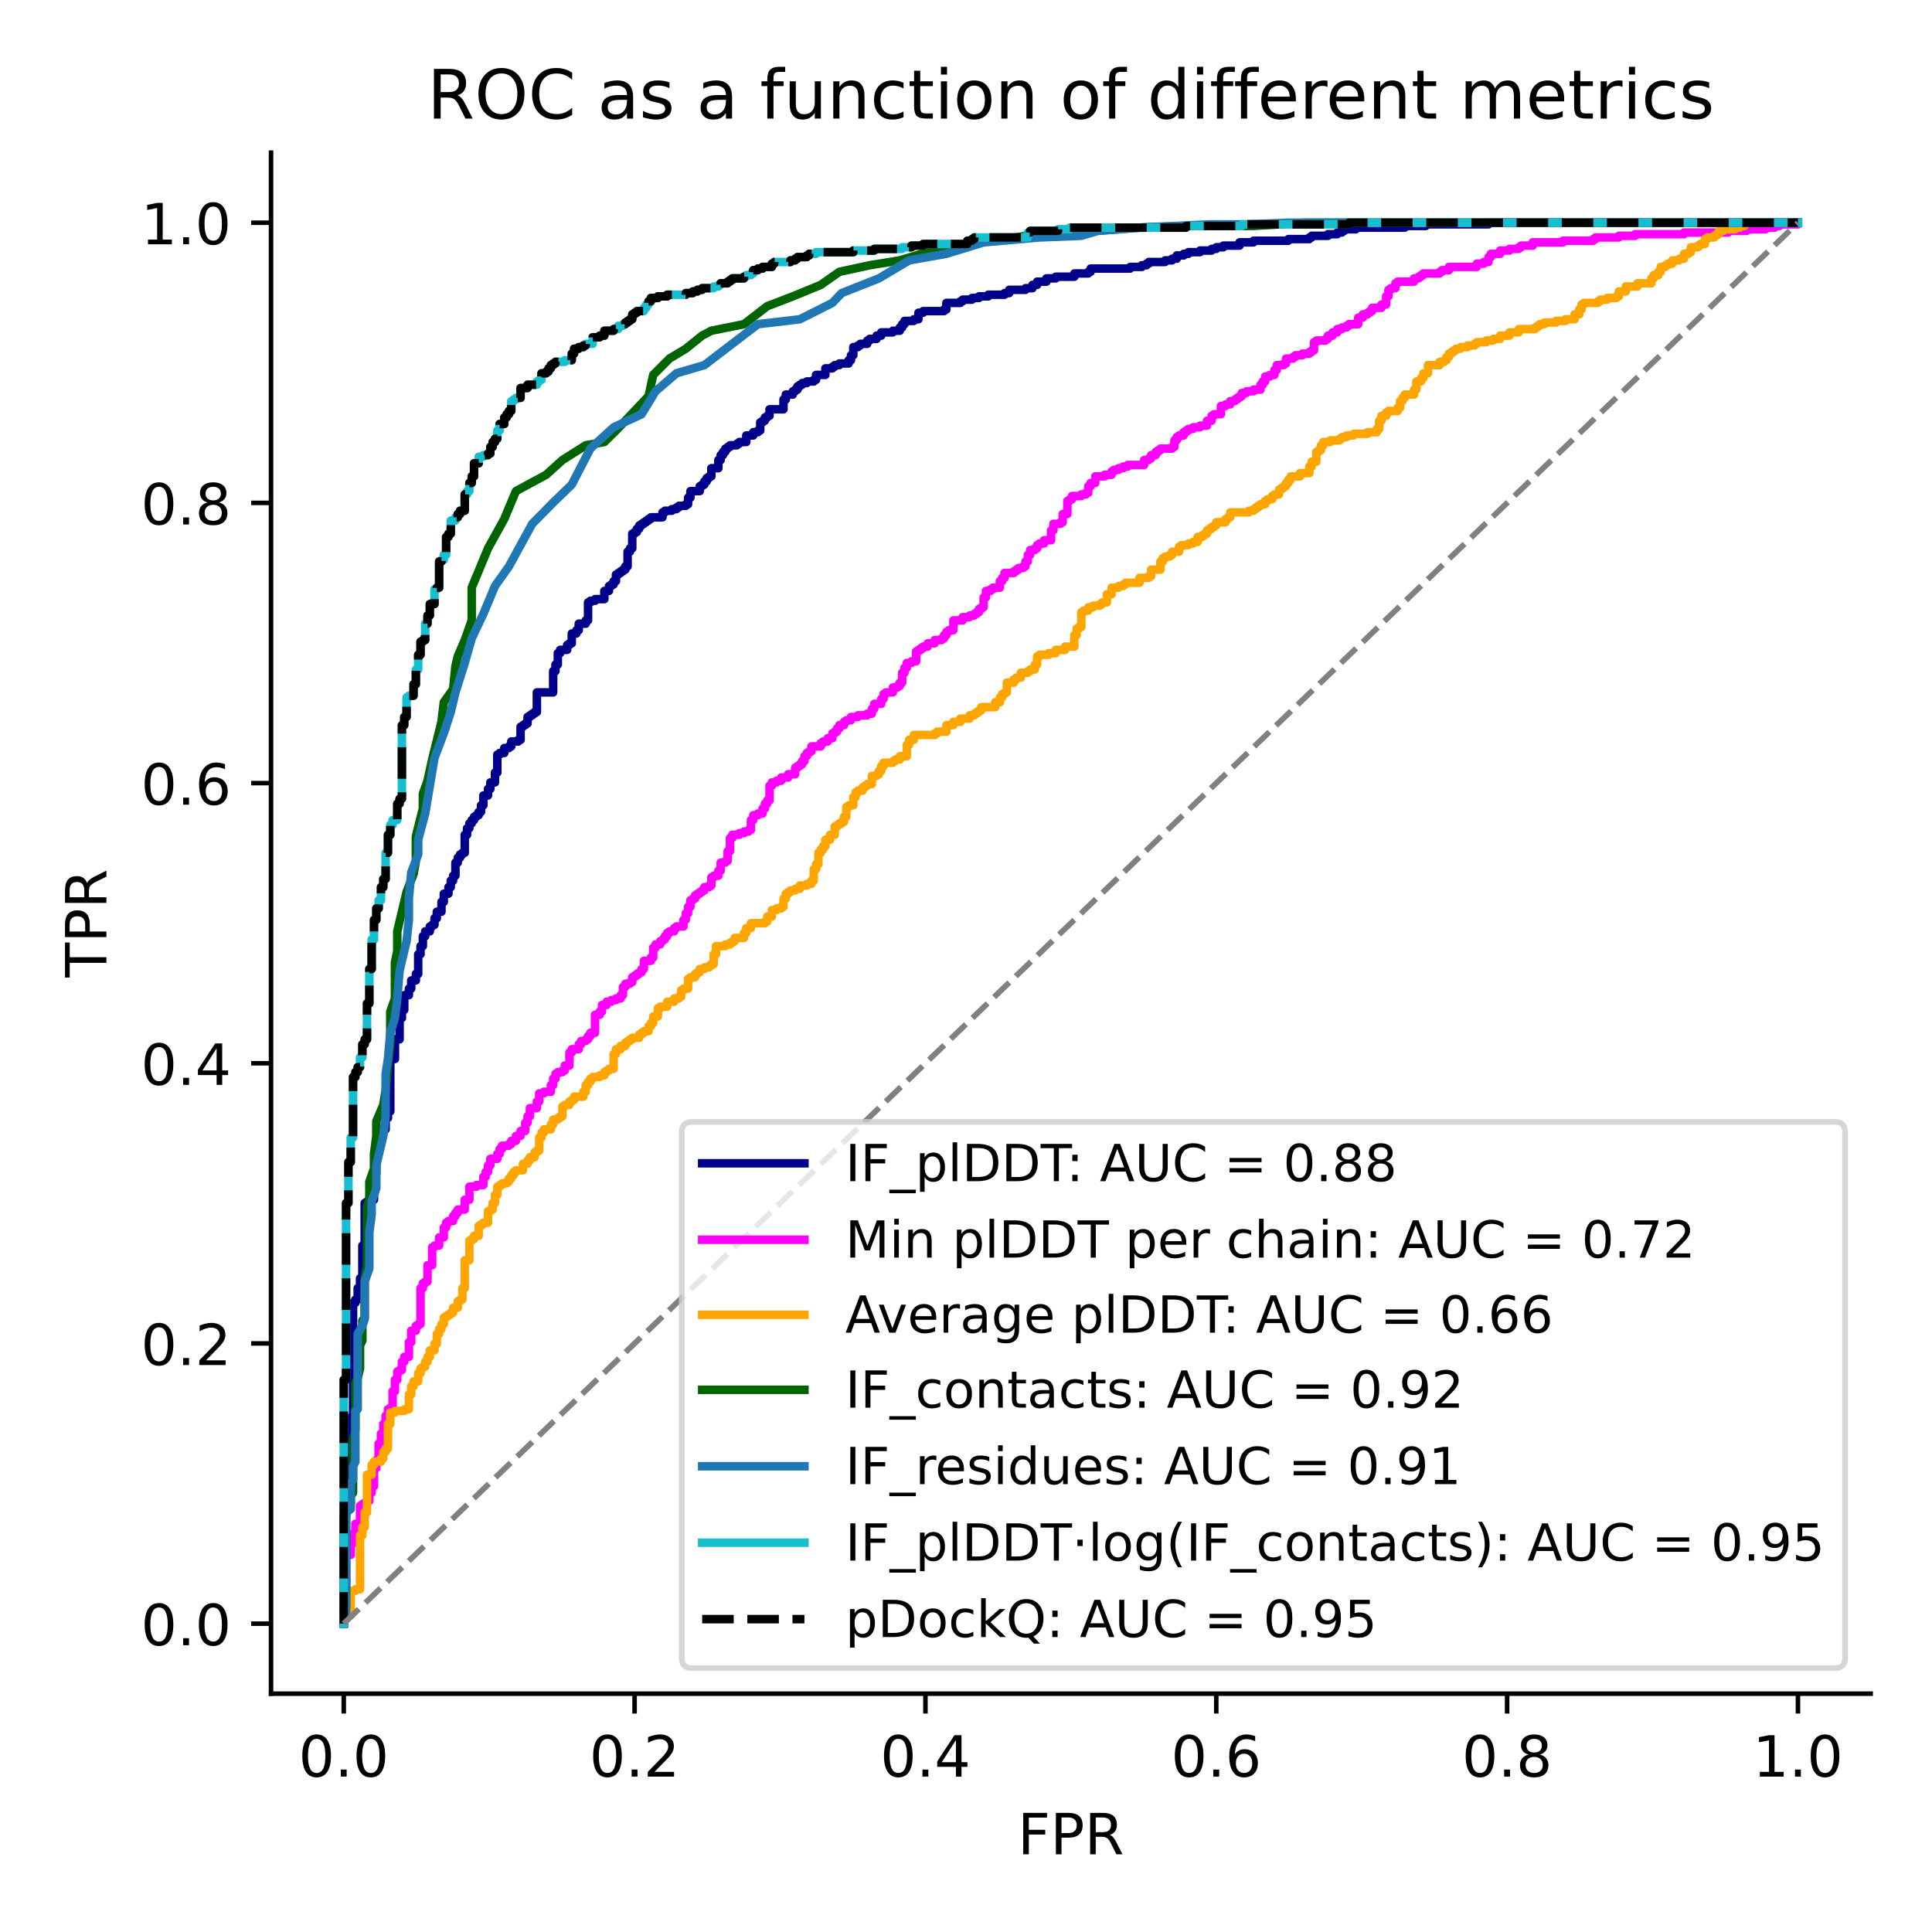 <?xml version="1.0" encoding="utf-8" standalone="no"?>
<!DOCTYPE svg PUBLIC "-//W3C//DTD SVG 1.1//EN"
  "http://www.w3.org/Graphics/SVG/1.1/DTD/svg11.dtd">
<!-- Created with matplotlib (https://matplotlib.org/) -->
<svg height="340.157pt" version="1.1" viewBox="0 0 340.157 340.157" width="340.157pt" xmlns="http://www.w3.org/2000/svg" xmlns:xlink="http://www.w3.org/1999/xlink">
 <defs>
  <style type="text/css">*{stroke-linecap:butt;stroke-linejoin:round;}</style>
 </defs>
 <g id="figure_1">
  <g id="patch_1">
   <path d="M 0 340.157 
L 340.157 340.157 
L 340.157 0 
L 0 0 
z
" style="fill:#ffffff;"/>
  </g>
  <g id="axes_1">
   <g id="patch_2">
    <path d="M 47.72 298.197 
L 329.357 298.197 
L 329.357 26.88 
L 47.72 26.88 
z
" style="fill:#ffffff;"/>
   </g>
   <g id="matplotlib.axis_1">
    <g id="xtick_1">
     <g id="line2d_1">
      <defs>
       <path d="M 0 0 
L 0 3.5 
" id="m68c9581f69" style="stroke:#000000;stroke-width:0.8;"/>
      </defs>
      <g>
       <use style="stroke:#000000;stroke-width:0.8;" x="60.522" xlink:href="#m68c9581f69" y="298.197"/>
      </g>
     </g>
     <g id="text_1">
      <!-- 0.0 -->
      <g transform="translate(52.57 312.796)scale(0.1 -0.1)">
       <defs>
        <path d="M 31.781 66.406 
Q 24.172 66.406 20.328 58.906 
Q 16.5 51.422 16.5 36.375 
Q 16.5 21.391 20.328 13.891 
Q 24.172 6.391 31.781 6.391 
Q 39.453 6.391 43.281 13.891 
Q 47.125 21.391 47.125 36.375 
Q 47.125 51.422 43.281 58.906 
Q 39.453 66.406 31.781 66.406 
z
M 31.781 74.219 
Q 44.047 74.219 50.516 64.516 
Q 56.984 54.828 56.984 36.375 
Q 56.984 17.969 50.516 8.266 
Q 44.047 -1.422 31.781 -1.422 
Q 19.531 -1.422 13.062 8.266 
Q 6.594 17.969 6.594 36.375 
Q 6.594 54.828 13.062 64.516 
Q 19.531 74.219 31.781 74.219 
z
" id="DejaVuSans-48"/>
        <path d="M 10.688 12.406 
L 21 12.406 
L 21 0 
L 10.688 0 
z
" id="DejaVuSans-46"/>
       </defs>
       <use xlink:href="#DejaVuSans-48"/>
       <use x="63.623" xlink:href="#DejaVuSans-46"/>
       <use x="95.41" xlink:href="#DejaVuSans-48"/>
      </g>
     </g>
    </g>
    <g id="xtick_2">
     <g id="line2d_2">
      <g>
       <use style="stroke:#000000;stroke-width:0.8;" x="111.729" xlink:href="#m68c9581f69" y="298.197"/>
      </g>
     </g>
     <g id="text_2">
      <!-- 0.2 -->
      <g transform="translate(103.777 312.796)scale(0.1 -0.1)">
       <defs>
        <path d="M 19.188 8.297 
L 53.609 8.297 
L 53.609 0 
L 7.328 0 
L 7.328 8.297 
Q 12.938 14.109 22.625 23.891 
Q 32.328 33.688 34.812 36.531 
Q 39.547 41.844 41.422 45.531 
Q 43.312 49.219 43.312 52.781 
Q 43.312 58.594 39.234 62.25 
Q 35.156 65.922 28.609 65.922 
Q 23.969 65.922 18.812 64.312 
Q 13.672 62.703 7.812 59.422 
L 7.812 69.391 
Q 13.766 71.781 18.938 73 
Q 24.125 74.219 28.422 74.219 
Q 39.75 74.219 46.484 68.547 
Q 53.219 62.891 53.219 53.422 
Q 53.219 48.922 51.531 44.891 
Q 49.859 40.875 45.406 35.406 
Q 44.188 33.984 37.641 27.219 
Q 31.109 20.453 19.188 8.297 
z
" id="DejaVuSans-50"/>
       </defs>
       <use xlink:href="#DejaVuSans-48"/>
       <use x="63.623" xlink:href="#DejaVuSans-46"/>
       <use x="95.41" xlink:href="#DejaVuSans-50"/>
      </g>
     </g>
    </g>
    <g id="xtick_3">
     <g id="line2d_3">
      <g>
       <use style="stroke:#000000;stroke-width:0.8;" x="162.935" xlink:href="#m68c9581f69" y="298.197"/>
      </g>
     </g>
     <g id="text_3">
      <!-- 0.4 -->
      <g transform="translate(154.984 312.796)scale(0.1 -0.1)">
       <defs>
        <path d="M 37.797 64.312 
L 12.891 25.391 
L 37.797 25.391 
z
M 35.203 72.906 
L 47.609 72.906 
L 47.609 25.391 
L 58.016 25.391 
L 58.016 17.188 
L 47.609 17.188 
L 47.609 0 
L 37.797 0 
L 37.797 17.188 
L 4.891 17.188 
L 4.891 26.703 
z
" id="DejaVuSans-52"/>
       </defs>
       <use xlink:href="#DejaVuSans-48"/>
       <use x="63.623" xlink:href="#DejaVuSans-46"/>
       <use x="95.41" xlink:href="#DejaVuSans-52"/>
      </g>
     </g>
    </g>
    <g id="xtick_4">
     <g id="line2d_4">
      <g>
       <use style="stroke:#000000;stroke-width:0.8;" x="214.142" xlink:href="#m68c9581f69" y="298.197"/>
      </g>
     </g>
     <g id="text_4">
      <!-- 0.6 -->
      <g transform="translate(206.191 312.796)scale(0.1 -0.1)">
       <defs>
        <path d="M 33.016 40.375 
Q 26.375 40.375 22.484 35.828 
Q 18.609 31.297 18.609 23.391 
Q 18.609 15.531 22.484 10.953 
Q 26.375 6.391 33.016 6.391 
Q 39.656 6.391 43.531 10.953 
Q 47.406 15.531 47.406 23.391 
Q 47.406 31.297 43.531 35.828 
Q 39.656 40.375 33.016 40.375 
z
M 52.594 71.297 
L 52.594 62.312 
Q 48.875 64.062 45.094 64.984 
Q 41.312 65.922 37.594 65.922 
Q 27.828 65.922 22.672 59.328 
Q 17.531 52.734 16.797 39.406 
Q 19.672 43.656 24.016 45.922 
Q 28.375 48.188 33.594 48.188 
Q 44.578 48.188 50.953 41.516 
Q 57.328 34.859 57.328 23.391 
Q 57.328 12.156 50.688 5.359 
Q 44.047 -1.422 33.016 -1.422 
Q 20.359 -1.422 13.672 8.266 
Q 6.984 17.969 6.984 36.375 
Q 6.984 53.656 15.188 63.938 
Q 23.391 74.219 37.203 74.219 
Q 40.922 74.219 44.703 73.484 
Q 48.484 72.75 52.594 71.297 
z
" id="DejaVuSans-54"/>
       </defs>
       <use xlink:href="#DejaVuSans-48"/>
       <use x="63.623" xlink:href="#DejaVuSans-46"/>
       <use x="95.41" xlink:href="#DejaVuSans-54"/>
      </g>
     </g>
    </g>
    <g id="xtick_5">
     <g id="line2d_5">
      <g>
       <use style="stroke:#000000;stroke-width:0.8;" x="265.349" xlink:href="#m68c9581f69" y="298.197"/>
      </g>
     </g>
     <g id="text_5">
      <!-- 0.8 -->
      <g transform="translate(257.397 312.796)scale(0.1 -0.1)">
       <defs>
        <path d="M 31.781 34.625 
Q 24.75 34.625 20.719 30.859 
Q 16.703 27.094 16.703 20.516 
Q 16.703 13.922 20.719 10.156 
Q 24.75 6.391 31.781 6.391 
Q 38.812 6.391 42.859 10.172 
Q 46.922 13.969 46.922 20.516 
Q 46.922 27.094 42.891 30.859 
Q 38.875 34.625 31.781 34.625 
z
M 21.922 38.812 
Q 15.578 40.375 12.031 44.719 
Q 8.5 49.078 8.5 55.328 
Q 8.5 64.062 14.719 69.141 
Q 20.953 74.219 31.781 74.219 
Q 42.672 74.219 48.875 69.141 
Q 55.078 64.062 55.078 55.328 
Q 55.078 49.078 51.531 44.719 
Q 48 40.375 41.703 38.812 
Q 48.828 37.156 52.797 32.312 
Q 56.781 27.484 56.781 20.516 
Q 56.781 9.906 50.312 4.234 
Q 43.844 -1.422 31.781 -1.422 
Q 19.734 -1.422 13.25 4.234 
Q 6.781 9.906 6.781 20.516 
Q 6.781 27.484 10.781 32.312 
Q 14.797 37.156 21.922 38.812 
z
M 18.312 54.391 
Q 18.312 48.734 21.844 45.562 
Q 25.391 42.391 31.781 42.391 
Q 38.141 42.391 41.719 45.562 
Q 45.312 48.734 45.312 54.391 
Q 45.312 60.062 41.719 63.234 
Q 38.141 66.406 31.781 66.406 
Q 25.391 66.406 21.844 63.234 
Q 18.312 60.062 18.312 54.391 
z
" id="DejaVuSans-56"/>
       </defs>
       <use xlink:href="#DejaVuSans-48"/>
       <use x="63.623" xlink:href="#DejaVuSans-46"/>
       <use x="95.41" xlink:href="#DejaVuSans-56"/>
      </g>
     </g>
    </g>
    <g id="xtick_6">
     <g id="line2d_6">
      <g>
       <use style="stroke:#000000;stroke-width:0.8;" x="316.556" xlink:href="#m68c9581f69" y="298.197"/>
      </g>
     </g>
     <g id="text_6">
      <!-- 1.0 -->
      <g transform="translate(308.604 312.796)scale(0.1 -0.1)">
       <defs>
        <path d="M 12.406 8.297 
L 28.516 8.297 
L 28.516 63.922 
L 10.984 60.406 
L 10.984 69.391 
L 28.422 72.906 
L 38.281 72.906 
L 38.281 8.297 
L 54.391 8.297 
L 54.391 0 
L 12.406 0 
z
" id="DejaVuSans-49"/>
       </defs>
       <use xlink:href="#DejaVuSans-49"/>
       <use x="63.623" xlink:href="#DejaVuSans-46"/>
       <use x="95.41" xlink:href="#DejaVuSans-48"/>
      </g>
     </g>
    </g>
    <g id="text_7">
     <!-- FPR -->
     <g transform="translate(179.174 326.474)scale(0.1 -0.1)">
      <defs>
       <path d="M 9.812 72.906 
L 51.703 72.906 
L 51.703 64.594 
L 19.672 64.594 
L 19.672 43.109 
L 48.578 43.109 
L 48.578 34.812 
L 19.672 34.812 
L 19.672 0 
L 9.812 0 
z
" id="DejaVuSans-70"/>
       <path d="M 19.672 64.797 
L 19.672 37.406 
L 32.078 37.406 
Q 38.969 37.406 42.719 40.969 
Q 46.484 44.531 46.484 51.125 
Q 46.484 57.672 42.719 61.234 
Q 38.969 64.797 32.078 64.797 
z
M 9.812 72.906 
L 32.078 72.906 
Q 44.344 72.906 50.609 67.359 
Q 56.891 61.812 56.891 51.125 
Q 56.891 40.328 50.609 34.812 
Q 44.344 29.297 32.078 29.297 
L 19.672 29.297 
L 19.672 0 
L 9.812 0 
z
" id="DejaVuSans-80"/>
       <path d="M 44.391 34.188 
Q 47.562 33.109 50.562 29.594 
Q 53.562 26.078 56.594 19.922 
L 66.609 0 
L 56 0 
L 46.688 18.703 
Q 43.062 26.031 39.672 28.422 
Q 36.281 30.812 30.422 30.812 
L 19.672 30.812 
L 19.672 0 
L 9.812 0 
L 9.812 72.906 
L 32.078 72.906 
Q 44.578 72.906 50.734 67.672 
Q 56.891 62.453 56.891 51.906 
Q 56.891 45.016 53.688 40.469 
Q 50.484 35.938 44.391 34.188 
z
M 19.672 64.797 
L 19.672 38.922 
L 32.078 38.922 
Q 39.203 38.922 42.844 42.219 
Q 46.484 45.516 46.484 51.906 
Q 46.484 58.297 42.844 61.547 
Q 39.203 64.797 32.078 64.797 
z
" id="DejaVuSans-82"/>
      </defs>
      <use xlink:href="#DejaVuSans-70"/>
      <use x="57.52" xlink:href="#DejaVuSans-80"/>
      <use x="117.822" xlink:href="#DejaVuSans-82"/>
     </g>
    </g>
   </g>
   <g id="matplotlib.axis_2">
    <g id="ytick_1">
     <g id="line2d_7">
      <defs>
       <path d="M 0 0 
L -3.5 0 
" id="md53f5ea14f" style="stroke:#000000;stroke-width:0.8;"/>
      </defs>
      <g>
       <use style="stroke:#000000;stroke-width:0.8;" x="47.72" xlink:href="#md53f5ea14f" y="285.865"/>
      </g>
     </g>
     <g id="text_8">
      <!-- 0.0 -->
      <g transform="translate(24.817 289.664)scale(0.1 -0.1)">
       <use xlink:href="#DejaVuSans-48"/>
       <use x="63.623" xlink:href="#DejaVuSans-46"/>
       <use x="95.41" xlink:href="#DejaVuSans-48"/>
      </g>
     </g>
    </g>
    <g id="ytick_2">
     <g id="line2d_8">
      <g>
       <use style="stroke:#000000;stroke-width:0.8;" x="47.72" xlink:href="#md53f5ea14f" y="236.534"/>
      </g>
     </g>
     <g id="text_9">
      <!-- 0.2 -->
      <g transform="translate(24.817 240.334)scale(0.1 -0.1)">
       <use xlink:href="#DejaVuSans-48"/>
       <use x="63.623" xlink:href="#DejaVuSans-46"/>
       <use x="95.41" xlink:href="#DejaVuSans-50"/>
      </g>
     </g>
    </g>
    <g id="ytick_3">
     <g id="line2d_9">
      <g>
       <use style="stroke:#000000;stroke-width:0.8;" x="47.72" xlink:href="#md53f5ea14f" y="187.204"/>
      </g>
     </g>
     <g id="text_10">
      <!-- 0.4 -->
      <g transform="translate(24.817 191.003)scale(0.1 -0.1)">
       <use xlink:href="#DejaVuSans-48"/>
       <use x="63.623" xlink:href="#DejaVuSans-46"/>
       <use x="95.41" xlink:href="#DejaVuSans-52"/>
      </g>
     </g>
    </g>
    <g id="ytick_4">
     <g id="line2d_10">
      <g>
       <use style="stroke:#000000;stroke-width:0.8;" x="47.72" xlink:href="#md53f5ea14f" y="137.874"/>
      </g>
     </g>
     <g id="text_11">
      <!-- 0.6 -->
      <g transform="translate(24.817 141.673)scale(0.1 -0.1)">
       <use xlink:href="#DejaVuSans-48"/>
       <use x="63.623" xlink:href="#DejaVuSans-46"/>
       <use x="95.41" xlink:href="#DejaVuSans-54"/>
      </g>
     </g>
    </g>
    <g id="ytick_5">
     <g id="line2d_11">
      <g>
       <use style="stroke:#000000;stroke-width:0.8;" x="47.72" xlink:href="#md53f5ea14f" y="88.543"/>
      </g>
     </g>
     <g id="text_12">
      <!-- 0.8 -->
      <g transform="translate(24.817 92.342)scale(0.1 -0.1)">
       <use xlink:href="#DejaVuSans-48"/>
       <use x="63.623" xlink:href="#DejaVuSans-46"/>
       <use x="95.41" xlink:href="#DejaVuSans-56"/>
      </g>
     </g>
    </g>
    <g id="ytick_6">
     <g id="line2d_12">
      <g>
       <use style="stroke:#000000;stroke-width:0.8;" x="47.72" xlink:href="#md53f5ea14f" y="39.213"/>
      </g>
     </g>
     <g id="text_13">
      <!-- 1.0 -->
      <g transform="translate(24.817 43.012)scale(0.1 -0.1)">
       <use xlink:href="#DejaVuSans-49"/>
       <use x="63.623" xlink:href="#DejaVuSans-46"/>
       <use x="95.41" xlink:href="#DejaVuSans-48"/>
      </g>
     </g>
    </g>
    <g id="text_14">
     <!-- TPR -->
     <g transform="translate(18.737 172.082)rotate(-90)scale(0.1 -0.1)">
      <defs>
       <path d="M -0.297 72.906 
L 61.375 72.906 
L 61.375 64.594 
L 35.5 64.594 
L 35.5 0 
L 25.594 0 
L 25.594 64.594 
L -0.297 64.594 
z
" id="DejaVuSans-84"/>
      </defs>
      <use xlink:href="#DejaVuSans-84"/>
      <use x="61.084" xlink:href="#DejaVuSans-80"/>
      <use x="121.387" xlink:href="#DejaVuSans-82"/>
     </g>
    </g>
   </g>
   <g id="line2d_13">
    <path clip-path="url(#p0860917b4e)" d="M 60.522 285.865 
L 60.522 267.135 
L 60.931 267.135 
L 60.931 261.661 
L 61.341 261.661 
L 61.341 259.067 
L 61.751 259.067 
L 61.751 249.559 
L 62.16 249.559 
L 62.16 229.388 
L 62.57 229.388 
L 62.57 228.812 
L 62.98 228.812 
L 62.98 226.795 
L 63.389 226.795 
L 63.389 225.066 
L 63.799 225.066 
L 63.799 219.303 
L 64.209 219.303 
L 64.209 211.812 
L 64.618 211.812 
L 64.618 211.523 
L 65.438 211.523 
L 65.438 211.235 
L 65.847 211.235 
L 65.847 206.625 
L 66.257 206.625 
L 66.257 201.15 
L 66.667 201.15 
L 66.667 200.286 
L 67.076 200.286 
L 67.076 199.421 
L 67.486 199.421 
L 67.486 198.845 
L 67.895 198.845 
L 67.895 196.828 
L 68.305 196.828 
L 68.305 195.675 
L 68.715 195.675 
L 68.715 186.455 
L 69.534 186.455 
L 69.534 182.997 
L 70.353 182.997 
L 70.353 179.251 
L 70.763 179.251 
L 70.763 177.81 
L 71.173 177.81 
L 71.173 175.217 
L 71.992 175.217 
L 71.992 174.065 
L 72.402 174.065 
L 72.402 172.624 
L 73.221 172.624 
L 73.221 171.471 
L 73.631 171.471 
L 73.631 168.013 
L 74.04 168.013 
L 74.04 166.573 
L 74.45 166.573 
L 74.45 164.844 
L 74.86 164.844 
L 74.86 163.979 
L 75.679 163.979 
L 75.679 163.115 
L 76.089 163.115 
L 76.089 162.827 
L 76.498 162.827 
L 76.498 161.674 
L 76.908 161.674 
L 76.908 160.522 
L 77.727 160.522 
L 77.727 158.793 
L 78.137 158.793 
L 78.137 157.352 
L 78.956 157.352 
L 78.956 156.2 
L 79.366 156.2 
L 79.366 155.047 
L 79.775 155.047 
L 79.775 154.183 
L 80.185 154.183 
L 80.185 151.877 
L 80.595 151.877 
L 80.595 151.013 
L 81.004 151.013 
L 81.004 150.437 
L 81.414 150.437 
L 81.414 150.148 
L 81.824 150.148 
L 81.824 146.979 
L 82.233 146.979 
L 82.233 145.826 
L 82.643 145.826 
L 82.643 144.962 
L 83.053 144.962 
L 83.053 144.386 
L 83.462 144.386 
L 83.462 143.809 
L 83.872 143.809 
L 83.872 143.521 
L 84.282 143.521 
L 84.282 142.945 
L 84.691 142.945 
L 84.691 141.792 
L 85.101 141.792 
L 85.101 140.063 
L 85.92 140.063 
L 85.92 138.911 
L 86.33 138.911 
L 86.33 137.758 
L 87.149 137.758 
L 87.149 136.029 
L 87.559 136.029 
L 87.559 132.86 
L 87.969 132.86 
L 87.969 132.572 
L 88.788 132.572 
L 88.788 131.707 
L 89.607 131.707 
L 89.607 131.419 
L 90.017 131.419 
L 90.017 130.555 
L 91.246 130.555 
L 91.246 130.266 
L 91.655 130.266 
L 91.655 127.961 
L 92.065 127.961 
L 92.065 127.673 
L 92.475 127.673 
L 92.475 127.385 
L 92.884 127.385 
L 92.884 126.232 
L 93.294 126.232 
L 93.294 125.944 
L 93.704 125.944 
L 93.704 125.656 
L 94.113 125.656 
L 94.113 125.368 
L 94.523 125.368 
L 94.523 121.91 
L 97.391 121.91 
L 97.391 118.164 
L 97.8 118.164 
L 97.8 117.012 
L 98.21 117.012 
L 98.21 114.995 
L 98.62 114.995 
L 98.62 114.418 
L 99.849 114.418 
L 99.849 113.554 
L 100.258 113.554 
L 100.258 113.266 
L 100.668 113.266 
L 100.668 111.537 
L 101.487 111.537 
L 101.487 110.961 
L 101.897 110.961 
L 101.897 109.808 
L 103.126 109.808 
L 103.126 109.232 
L 103.535 109.232 
L 103.535 106.062 
L 103.945 106.062 
L 103.945 105.774 
L 104.764 105.774 
L 104.764 105.486 
L 106.403 105.486 
L 106.403 104.045 
L 107.222 104.045 
L 107.222 103.181 
L 107.632 103.181 
L 107.632 102.893 
L 108.042 102.893 
L 108.042 102.316 
L 108.451 102.316 
L 108.451 101.164 
L 108.861 101.164 
L 108.861 100.876 
L 109.271 100.876 
L 109.271 100.588 
L 109.68 100.588 
L 109.68 100.299 
L 110.09 100.299 
L 110.09 99.723 
L 110.5 99.723 
L 110.5 97.13 
L 110.909 97.13 
L 110.909 96.553 
L 111.319 96.553 
L 111.319 93.96 
L 111.729 93.96 
L 111.729 93.672 
L 112.138 93.672 
L 112.138 93.096 
L 112.548 93.096 
L 112.548 92.519 
L 112.957 92.519 
L 112.957 92.231 
L 113.367 92.231 
L 113.367 91.943 
L 113.777 91.943 
L 113.777 91.655 
L 114.186 91.655 
L 114.186 91.367 
L 114.596 91.367 
L 114.596 91.079 
L 116.644 91.079 
L 116.644 90.214 
L 117.054 90.214 
L 117.054 89.926 
L 118.283 89.926 
L 118.283 89.638 
L 119.102 89.638 
L 119.102 89.35 
L 119.512 89.35 
L 119.512 89.062 
L 120.741 89.062 
L 120.741 88.774 
L 121.151 88.774 
L 121.151 87.621 
L 121.56 87.621 
L 121.56 86.468 
L 123.199 86.468 
L 123.199 85.604 
L 123.608 85.604 
L 123.608 85.316 
L 124.018 85.316 
L 124.018 84.74 
L 124.428 84.74 
L 124.428 84.163 
L 124.837 84.163 
L 124.837 83.875 
L 125.247 83.875 
L 125.247 82.434 
L 126.476 82.434 
L 126.476 80.994 
L 126.886 80.994 
L 126.886 80.129 
L 127.295 80.129 
L 127.295 79.553 
L 127.705 79.553 
L 127.705 78.977 
L 128.115 78.977 
L 128.115 78.688 
L 128.524 78.688 
L 128.524 78.4 
L 129.753 78.4 
L 129.753 78.112 
L 130.163 78.112 
L 130.163 77.824 
L 131.392 77.824 
L 131.392 76.671 
L 132.621 76.671 
L 132.621 76.095 
L 133.44 76.095 
L 133.44 75.807 
L 133.85 75.807 
L 133.85 74.366 
L 134.26 74.366 
L 134.26 74.078 
L 134.669 74.078 
L 134.669 73.502 
L 135.079 73.502 
L 135.079 73.214 
L 135.488 73.214 
L 135.488 72.061 
L 137.946 72.061 
L 137.946 70.332 
L 138.356 70.332 
L 138.356 69.468 
L 139.585 69.468 
L 139.585 68.892 
L 139.995 68.892 
L 139.995 68.603 
L 140.404 68.603 
L 140.404 68.027 
L 140.814 68.027 
L 140.814 67.739 
L 141.224 67.739 
L 141.224 67.451 
L 142.043 67.451 
L 142.043 67.163 
L 143.272 67.163 
L 143.272 66.875 
L 143.682 66.875 
L 143.682 66.01 
L 145.32 66.01 
L 145.32 64.858 
L 146.549 64.858 
L 146.549 64.569 
L 146.959 64.569 
L 146.959 64.281 
L 147.778 64.281 
L 147.778 63.993 
L 149.417 63.993 
L 149.417 63.417 
L 149.826 63.417 
L 149.826 62.552 
L 150.236 62.552 
L 150.236 61.112 
L 151.055 61.112 
L 151.055 60.824 
L 151.465 60.824 
L 151.465 60.535 
L 152.694 60.535 
L 152.694 59.959 
L 153.104 59.959 
L 153.104 59.671 
L 154.333 59.671 
L 154.333 59.095 
L 155.152 59.095 
L 155.152 58.518 
L 157.2 58.518 
L 157.2 58.23 
L 158.429 58.23 
L 158.429 57.654 
L 158.839 57.654 
L 158.839 57.078 
L 159.248 57.078 
L 159.248 56.501 
L 160.887 56.501 
L 160.887 56.213 
L 161.706 56.213 
L 161.706 55.061 
L 162.526 55.061 
L 162.526 54.772 
L 166.213 54.772 
L 166.213 54.484 
L 166.622 54.484 
L 166.622 53.332 
L 169.08 53.332 
L 169.08 53.044 
L 169.49 53.044 
L 169.49 52.755 
L 171.128 52.755 
L 171.128 52.467 
L 172.357 52.467 
L 172.357 52.179 
L 173.996 52.179 
L 173.996 51.891 
L 176.864 51.891 
L 176.864 51.603 
L 177.683 51.603 
L 177.683 51.027 
L 180.55 51.027 
L 180.55 50.738 
L 181.779 50.738 
L 181.779 50.162 
L 182.599 50.162 
L 182.599 49.586 
L 184.237 49.586 
L 184.237 49.01 
L 185.876 49.01 
L 185.876 48.721 
L 189.153 48.721 
L 189.153 48.145 
L 191.611 48.145 
L 191.611 47.857 
L 192.021 47.857 
L 192.021 47.281 
L 198.985 47.281 
L 198.985 46.993 
L 201.033 46.993 
L 201.033 46.704 
L 201.853 46.704 
L 201.853 46.416 
L 202.262 46.416 
L 202.262 46.128 
L 205.13 46.128 
L 205.13 45.84 
L 206.359 45.84 
L 206.359 45.552 
L 207.178 45.552 
L 207.178 44.976 
L 208.407 44.976 
L 208.407 44.687 
L 209.226 44.687 
L 209.226 44.399 
L 211.275 44.399 
L 211.275 44.111 
L 213.323 44.111 
L 213.323 43.823 
L 214.142 43.823 
L 214.142 43.535 
L 215.371 43.535 
L 215.371 43.247 
L 218.239 43.247 
L 218.239 42.67 
L 220.697 42.67 
L 220.697 42.382 
L 226.841 42.382 
L 226.841 42.094 
L 230.528 42.094 
L 230.528 41.806 
L 230.938 41.806 
L 230.938 41.518 
L 233.806 41.518 
L 233.806 41.23 
L 235.444 41.23 
L 235.444 40.941 
L 236.263 40.941 
L 236.263 40.653 
L 236.673 40.653 
L 236.673 40.365 
L 238.721 40.365 
L 238.721 40.077 
L 247.324 40.077 
L 247.324 39.789 
L 251.011 39.789 
L 251.011 39.501 
L 262.072 39.501 
L 262.072 39.213 
L 316.556 39.213 
L 316.556 39.213 
" style="fill:none;stroke:#00008b;stroke-linecap:square;stroke-width:1.5;"/>
   </g>
   <g id="line2d_14">
    <path clip-path="url(#p0860917b4e)" d="M 60.522 285.865 
L 60.522 284.712 
L 60.931 284.712 
L 60.931 273.763 
L 61.751 273.763 
L 61.751 271.746 
L 62.16 271.746 
L 62.16 270.017 
L 62.57 270.017 
L 62.57 268.288 
L 63.389 268.288 
L 63.389 265.118 
L 63.799 265.118 
L 63.799 264.83 
L 64.209 264.83 
L 64.209 264.542 
L 64.618 264.542 
L 64.618 264.254 
L 65.028 264.254 
L 65.028 262.813 
L 65.438 262.813 
L 65.438 261.661 
L 65.847 261.661 
L 65.847 258.491 
L 66.257 258.491 
L 66.257 257.05 
L 66.667 257.05 
L 66.667 254.169 
L 67.076 254.169 
L 67.076 252.44 
L 67.486 252.44 
L 67.486 250.711 
L 67.895 250.711 
L 67.895 249.27 
L 68.305 249.27 
L 68.305 248.118 
L 68.715 248.118 
L 68.715 247.83 
L 69.124 247.83 
L 69.124 244.948 
L 69.534 244.948 
L 69.534 242.931 
L 69.944 242.931 
L 69.944 241.491 
L 70.353 241.491 
L 70.353 241.202 
L 70.763 241.202 
L 70.763 239.762 
L 71.173 239.762 
L 71.173 238.897 
L 71.992 238.897 
L 71.992 236.304 
L 72.402 236.304 
L 72.402 234.287 
L 73.221 234.287 
L 73.221 233.422 
L 73.631 233.422 
L 73.631 233.134 
L 74.04 233.134 
L 74.04 226.795 
L 74.45 226.795 
L 74.45 225.931 
L 74.86 225.931 
L 74.86 225.643 
L 75.269 225.643 
L 75.269 222.761 
L 76.089 222.761 
L 76.089 219.591 
L 76.498 219.591 
L 76.498 219.303 
L 77.318 219.303 
L 77.318 217.863 
L 78.137 217.863 
L 78.137 216.134 
L 78.547 216.134 
L 78.547 215.269 
L 78.956 215.269 
L 78.956 214.981 
L 79.775 214.981 
L 79.775 214.117 
L 80.185 214.117 
L 80.185 213.54 
L 80.595 213.54 
L 80.595 212.964 
L 81.824 212.964 
L 81.824 211.235 
L 82.643 211.235 
L 82.643 208.93 
L 83.872 208.93 
L 83.872 208.642 
L 85.101 208.642 
L 85.101 207.201 
L 85.511 207.201 
L 85.511 206.337 
L 85.92 206.337 
L 85.92 205.184 
L 86.33 205.184 
L 86.33 204.032 
L 87.559 204.032 
L 87.559 203.167 
L 87.969 203.167 
L 87.969 202.303 
L 88.378 202.303 
L 88.378 201.726 
L 89.607 201.726 
L 89.607 201.438 
L 90.017 201.438 
L 90.017 200.862 
L 90.836 200.862 
L 90.836 199.998 
L 91.655 199.998 
L 91.655 199.133 
L 92.475 199.133 
L 92.475 197.692 
L 92.884 197.692 
L 92.884 196.54 
L 93.294 196.54 
L 93.294 195.099 
L 94.523 195.099 
L 94.523 193.947 
L 94.933 193.947 
L 94.933 192.506 
L 95.752 192.506 
L 95.752 192.218 
L 96.981 192.218 
L 96.981 191.065 
L 97.391 191.065 
L 97.391 189.913 
L 97.8 189.913 
L 97.8 189.048 
L 98.21 189.048 
L 98.21 188.76 
L 99.029 188.76 
L 99.029 188.472 
L 99.439 188.472 
L 99.439 187.607 
L 100.258 187.607 
L 100.258 185.302 
L 100.668 185.302 
L 100.668 184.726 
L 101.897 184.726 
L 101.897 183.861 
L 102.306 183.861 
L 102.306 183.285 
L 103.126 183.285 
L 103.126 182.997 
L 103.535 182.997 
L 103.535 182.421 
L 103.945 182.421 
L 103.945 181.844 
L 104.764 181.844 
L 104.764 178.675 
L 105.584 178.675 
L 105.584 178.099 
L 105.993 178.099 
L 105.993 176.946 
L 106.813 176.946 
L 106.813 176.37 
L 107.632 176.37 
L 107.632 176.082 
L 108.451 176.082 
L 108.451 175.793 
L 109.271 175.793 
L 109.271 175.217 
L 109.68 175.217 
L 109.68 173.776 
L 110.09 173.776 
L 110.09 173.2 
L 110.909 173.2 
L 110.909 172.912 
L 111.319 172.912 
L 111.319 172.048 
L 111.729 172.048 
L 111.729 171.759 
L 112.138 171.759 
L 112.138 171.471 
L 112.548 171.471 
L 112.548 171.183 
L 112.957 171.183 
L 112.957 170.607 
L 113.367 170.607 
L 113.367 169.166 
L 114.596 169.166 
L 114.596 168.59 
L 115.006 168.59 
L 115.006 166.861 
L 115.415 166.861 
L 115.415 166.285 
L 116.235 166.285 
L 116.235 165.708 
L 116.644 165.708 
L 116.644 165.42 
L 117.054 165.42 
L 117.054 164.844 
L 117.464 164.844 
L 117.464 164.268 
L 117.873 164.268 
L 117.873 163.979 
L 118.693 163.979 
L 118.693 163.403 
L 119.102 163.403 
L 119.102 163.115 
L 120.331 163.115 
L 120.331 161.962 
L 120.741 161.962 
L 120.741 160.81 
L 121.151 160.81 
L 121.151 159.657 
L 121.56 159.657 
L 121.56 158.505 
L 121.97 158.505 
L 121.97 158.217 
L 122.38 158.217 
L 122.38 157.64 
L 122.789 157.64 
L 122.789 157.352 
L 123.199 157.352 
L 123.199 157.064 
L 123.608 157.064 
L 123.608 156.776 
L 124.018 156.776 
L 124.018 156.2 
L 124.837 156.2 
L 124.837 155.911 
L 125.247 155.911 
L 125.247 154.471 
L 125.657 154.471 
L 125.657 154.183 
L 126.476 154.183 
L 126.476 153.318 
L 126.886 153.318 
L 126.886 151.877 
L 127.705 151.877 
L 127.705 151.589 
L 128.115 151.589 
L 128.115 149.86 
L 128.524 149.86 
L 128.524 147.555 
L 128.934 147.555 
L 128.934 146.979 
L 130.163 146.979 
L 130.163 146.691 
L 130.982 146.691 
L 130.982 146.403 
L 131.802 146.403 
L 131.802 146.114 
L 132.211 146.114 
L 132.211 144.386 
L 132.621 144.386 
L 132.621 143.521 
L 133.44 143.521 
L 133.44 143.233 
L 134.26 143.233 
L 134.26 142.369 
L 134.669 142.369 
L 134.669 141.504 
L 135.079 141.504 
L 135.079 140.928 
L 135.488 140.928 
L 135.488 138.335 
L 135.898 138.335 
L 135.898 137.758 
L 136.717 137.758 
L 136.717 137.47 
L 137.537 137.47 
L 137.537 136.894 
L 138.766 136.894 
L 138.766 136.318 
L 139.995 136.318 
L 139.995 135.165 
L 140.404 135.165 
L 140.404 134.877 
L 140.814 134.877 
L 140.814 134.589 
L 141.224 134.589 
L 141.224 134.012 
L 141.633 134.012 
L 141.633 133.148 
L 142.043 133.148 
L 142.043 132.572 
L 142.453 132.572 
L 142.453 132.283 
L 142.862 132.283 
L 142.862 131.419 
L 144.501 131.419 
L 144.501 130.843 
L 144.911 130.843 
L 144.911 130.555 
L 145.73 130.555 
L 145.73 129.978 
L 146.549 129.978 
L 146.549 129.114 
L 146.959 129.114 
L 146.959 128.826 
L 147.368 128.826 
L 147.368 128.249 
L 147.778 128.249 
L 147.778 127.673 
L 148.597 127.673 
L 148.597 127.097 
L 149.007 127.097 
L 149.007 126.809 
L 149.826 126.809 
L 149.826 126.232 
L 151.055 126.232 
L 151.055 125.944 
L 152.694 125.944 
L 152.694 125.656 
L 153.513 125.656 
L 153.513 124.792 
L 153.923 124.792 
L 153.923 123.927 
L 155.152 123.927 
L 155.152 123.063 
L 155.562 123.063 
L 155.562 122.198 
L 155.971 122.198 
L 155.971 121.91 
L 157.2 121.91 
L 157.2 121.046 
L 158.019 121.046 
L 158.019 120.758 
L 158.429 120.758 
L 158.429 120.181 
L 158.839 120.181 
L 158.839 118.453 
L 159.248 118.453 
L 159.248 117.588 
L 159.658 117.588 
L 159.658 116.724 
L 160.477 116.724 
L 160.477 116.436 
L 161.297 116.436 
L 161.297 114.707 
L 161.706 114.707 
L 161.706 114.418 
L 162.116 114.418 
L 162.116 114.13 
L 162.526 114.13 
L 162.526 113.842 
L 163.345 113.842 
L 163.345 113.266 
L 164.574 113.266 
L 164.574 112.69 
L 165.803 112.69 
L 165.803 112.401 
L 166.213 112.401 
L 166.213 111.825 
L 166.622 111.825 
L 166.622 111.249 
L 167.032 111.249 
L 167.032 110.961 
L 167.851 110.961 
L 167.851 109.232 
L 169.49 109.232 
L 169.49 108.656 
L 170.719 108.656 
L 170.719 108.367 
L 171.538 108.367 
L 171.538 108.079 
L 171.948 108.079 
L 171.948 107.791 
L 172.357 107.791 
L 172.357 107.215 
L 172.767 107.215 
L 172.767 106.927 
L 173.177 106.927 
L 173.177 105.198 
L 173.586 105.198 
L 173.586 104.045 
L 174.406 104.045 
L 174.406 103.757 
L 174.815 103.757 
L 174.815 103.469 
L 176.044 103.469 
L 176.044 102.316 
L 176.454 102.316 
L 176.454 101.74 
L 176.864 101.74 
L 176.864 100.876 
L 178.502 100.876 
L 178.502 100.588 
L 178.912 100.588 
L 178.912 100.299 
L 179.322 100.299 
L 179.322 100.011 
L 180.141 100.011 
L 180.141 99.723 
L 180.55 99.723 
L 180.55 98.859 
L 180.96 98.859 
L 180.96 97.706 
L 181.37 97.706 
L 181.37 96.842 
L 182.189 96.842 
L 182.189 96.553 
L 182.599 96.553 
L 182.599 95.977 
L 183.008 95.977 
L 183.008 95.689 
L 183.828 95.689 
L 183.828 95.113 
L 185.057 95.113 
L 185.057 93.384 
L 185.466 93.384 
L 185.466 92.231 
L 186.695 92.231 
L 186.695 91.943 
L 187.105 91.943 
L 187.105 90.502 
L 187.924 90.502 
L 187.924 88.197 
L 188.334 88.197 
L 188.334 87.909 
L 188.744 87.909 
L 188.744 87.333 
L 190.382 87.333 
L 190.382 87.045 
L 191.201 87.045 
L 191.201 86.757 
L 191.611 86.757 
L 191.611 85.604 
L 192.021 85.604 
L 192.021 85.028 
L 192.84 85.028 
L 192.84 83.875 
L 194.479 83.875 
L 194.479 83.587 
L 195.708 83.587 
L 195.708 83.011 
L 196.117 83.011 
L 196.117 82.723 
L 196.937 82.723 
L 196.937 82.434 
L 197.756 82.434 
L 197.756 82.146 
L 198.575 82.146 
L 198.575 81.858 
L 201.443 81.858 
L 201.443 80.994 
L 202.262 80.994 
L 202.262 80.706 
L 202.672 80.706 
L 202.672 80.129 
L 203.491 80.129 
L 203.491 79.553 
L 203.901 79.553 
L 203.901 79.265 
L 204.31 79.265 
L 204.31 78.977 
L 206.359 78.977 
L 206.359 78.688 
L 206.768 78.688 
L 206.768 77.536 
L 207.178 77.536 
L 207.178 76.96 
L 207.588 76.96 
L 207.588 76.671 
L 208.407 76.671 
L 208.407 76.095 
L 208.817 76.095 
L 208.817 75.807 
L 209.226 75.807 
L 209.226 75.519 
L 210.046 75.519 
L 210.046 75.231 
L 211.275 75.231 
L 211.275 74.943 
L 212.504 74.943 
L 212.504 74.078 
L 213.323 74.078 
L 213.323 73.214 
L 213.732 73.214 
L 213.732 72.926 
L 214.961 72.926 
L 214.961 71.485 
L 215.781 71.485 
L 215.781 71.197 
L 216.6 71.197 
L 216.6 70.62 
L 217.419 70.62 
L 217.419 70.332 
L 217.829 70.332 
L 217.829 70.044 
L 218.239 70.044 
L 218.239 69.756 
L 218.648 69.756 
L 218.648 69.18 
L 219.468 69.18 
L 219.468 68.892 
L 220.697 68.892 
L 220.697 68.603 
L 221.926 68.603 
L 221.926 67.739 
L 222.335 67.739 
L 222.335 67.163 
L 222.745 67.163 
L 222.745 66.298 
L 223.564 66.298 
L 223.564 66.01 
L 224.384 66.01 
L 224.384 65.146 
L 224.793 65.146 
L 224.793 64.281 
L 226.022 64.281 
L 226.022 63.993 
L 226.432 63.993 
L 226.432 63.129 
L 227.661 63.129 
L 227.661 62.841 
L 228.07 62.841 
L 228.07 62.552 
L 229.299 62.552 
L 229.299 62.264 
L 230.528 62.264 
L 230.528 61.976 
L 230.938 61.976 
L 230.938 61.688 
L 231.348 61.688 
L 231.348 60.247 
L 231.757 60.247 
L 231.757 59.959 
L 233.396 59.959 
L 233.396 59.671 
L 233.806 59.671 
L 233.806 59.095 
L 234.625 59.095 
L 234.625 58.518 
L 235.444 58.518 
L 235.444 57.942 
L 236.263 57.942 
L 236.263 57.654 
L 237.083 57.654 
L 237.083 57.366 
L 237.492 57.366 
L 237.492 57.078 
L 239.131 57.078 
L 239.131 55.925 
L 239.95 55.925 
L 239.95 55.349 
L 240.77 55.349 
L 240.77 55.061 
L 241.179 55.061 
L 241.179 54.772 
L 241.589 54.772 
L 241.589 54.196 
L 243.228 54.196 
L 243.228 53.62 
L 244.047 53.62 
L 244.047 52.179 
L 244.457 52.179 
L 244.457 51.027 
L 244.866 51.027 
L 244.866 50.738 
L 245.686 50.738 
L 245.686 49.874 
L 246.095 49.874 
L 246.095 49.586 
L 248.963 49.586 
L 248.963 49.01 
L 249.782 49.01 
L 249.782 48.721 
L 250.192 48.721 
L 250.192 48.433 
L 250.601 48.433 
L 250.601 48.145 
L 253.469 48.145 
L 253.469 47.857 
L 253.879 47.857 
L 253.879 47.569 
L 255.108 47.569 
L 255.108 46.993 
L 260.023 46.993 
L 260.023 46.416 
L 261.252 46.416 
L 261.252 46.128 
L 262.072 46.128 
L 262.072 45.264 
L 262.481 45.264 
L 262.481 44.687 
L 264.12 44.687 
L 264.12 44.111 
L 265.759 44.111 
L 265.759 43.823 
L 267.397 43.823 
L 267.397 43.535 
L 267.807 43.535 
L 267.807 43.247 
L 269.855 43.247 
L 269.855 42.67 
L 275.181 42.67 
L 275.181 42.382 
L 280.506 42.382 
L 280.506 42.094 
L 280.916 42.094 
L 280.916 41.806 
L 285.012 41.806 
L 285.012 41.518 
L 287.88 41.518 
L 287.88 41.23 
L 296.483 41.23 
L 296.483 40.941 
L 304.266 40.941 
L 304.266 40.653 
L 307.543 40.653 
L 307.543 40.365 
L 310.821 40.365 
L 310.821 40.077 
L 312.459 40.077 
L 312.459 39.789 
L 313.279 39.789 
L 313.279 39.501 
L 316.556 39.501 
L 316.556 39.213 
L 316.556 39.213 
" style="fill:none;stroke:#ff00ff;stroke-linecap:square;stroke-width:1.5;"/>
   </g>
   <g id="line2d_15">
    <path clip-path="url(#p0860917b4e)" d="M 60.522 285.865 
L 60.522 284.424 
L 61.751 284.424 
L 61.751 280.102 
L 62.57 280.102 
L 62.57 279.814 
L 63.389 279.814 
L 63.389 270.305 
L 63.799 270.305 
L 63.799 268.864 
L 64.209 268.864 
L 64.209 266.271 
L 64.618 266.271 
L 64.618 259.644 
L 65.438 259.644 
L 65.438 257.915 
L 65.847 257.915 
L 65.847 257.338 
L 67.076 257.338 
L 67.076 256.762 
L 67.486 256.762 
L 67.486 255.61 
L 67.895 255.61 
L 67.895 255.033 
L 68.305 255.033 
L 68.305 250.711 
L 68.715 250.711 
L 68.715 248.694 
L 69.534 248.694 
L 69.534 248.406 
L 71.173 248.406 
L 71.173 248.118 
L 71.992 248.118 
L 71.992 245.525 
L 72.402 245.525 
L 72.402 244.084 
L 72.811 244.084 
L 72.811 243.219 
L 73.631 243.219 
L 73.631 241.779 
L 74.04 241.779 
L 74.04 240.914 
L 74.45 240.914 
L 74.45 240.626 
L 74.86 240.626 
L 74.86 239.762 
L 75.269 239.762 
L 75.269 238.897 
L 75.679 238.897 
L 75.679 237.745 
L 76.498 237.745 
L 76.498 236.592 
L 76.908 236.592 
L 76.908 234.863 
L 77.318 234.863 
L 77.318 233.999 
L 77.727 233.999 
L 77.727 233.134 
L 78.137 233.134 
L 78.137 231.982 
L 78.547 231.982 
L 78.547 231.694 
L 78.956 231.694 
L 78.956 231.405 
L 79.366 231.405 
L 79.366 231.117 
L 79.775 231.117 
L 79.775 230.253 
L 80.595 230.253 
L 80.595 229.1 
L 81.004 229.1 
L 81.004 228.812 
L 81.414 228.812 
L 81.414 226.795 
L 81.824 226.795 
L 81.824 221.897 
L 82.643 221.897 
L 82.643 218.439 
L 83.053 218.439 
L 83.053 218.151 
L 83.462 218.151 
L 83.462 217.574 
L 84.282 217.574 
L 84.282 215.846 
L 84.691 215.846 
L 84.691 215.557 
L 85.101 215.557 
L 85.101 215.269 
L 85.92 215.269 
L 85.92 213.252 
L 86.33 213.252 
L 86.33 212.964 
L 86.74 212.964 
L 86.74 211.812 
L 87.149 211.812 
L 87.149 210.371 
L 87.559 210.371 
L 87.559 208.93 
L 87.969 208.93 
L 87.969 208.642 
L 88.378 208.642 
L 88.378 208.354 
L 89.198 208.354 
L 89.198 208.066 
L 89.607 208.066 
L 89.607 207.489 
L 90.017 207.489 
L 90.017 206.913 
L 90.426 206.913 
L 90.426 206.337 
L 90.836 206.337 
L 90.836 206.049 
L 92.065 206.049 
L 92.065 204.896 
L 92.884 204.896 
L 92.884 204.32 
L 93.294 204.32 
L 93.294 203.743 
L 94.113 203.743 
L 94.113 202.879 
L 94.523 202.879 
L 94.523 202.591 
L 94.933 202.591 
L 94.933 200.286 
L 95.342 200.286 
L 95.342 199.421 
L 95.752 199.421 
L 95.752 198.845 
L 96.981 198.845 
L 96.981 197.981 
L 97.391 197.981 
L 97.391 197.116 
L 98.21 197.116 
L 98.21 196.828 
L 98.62 196.828 
L 98.62 196.54 
L 99.029 196.54 
L 99.029 194.811 
L 99.439 194.811 
L 99.439 194.523 
L 100.258 194.523 
L 100.258 193.947 
L 100.668 193.947 
L 100.668 193.658 
L 101.078 193.658 
L 101.078 193.082 
L 102.716 193.082 
L 102.716 192.218 
L 103.126 192.218 
L 103.126 191.065 
L 103.535 191.065 
L 103.535 190.489 
L 103.945 190.489 
L 103.945 189.913 
L 104.355 189.913 
L 104.355 189.624 
L 105.584 189.624 
L 105.584 189.336 
L 106.403 189.336 
L 106.403 188.76 
L 106.813 188.76 
L 106.813 188.472 
L 107.222 188.472 
L 107.222 188.184 
L 108.042 188.184 
L 108.042 185.59 
L 108.451 185.59 
L 108.451 184.726 
L 109.271 184.726 
L 109.271 184.15 
L 110.09 184.15 
L 110.09 183.573 
L 110.5 183.573 
L 110.5 183.285 
L 110.909 183.285 
L 110.909 182.997 
L 111.319 182.997 
L 111.319 182.709 
L 112.548 182.709 
L 112.548 182.133 
L 112.957 182.133 
L 112.957 181.844 
L 113.367 181.844 
L 113.367 181.556 
L 114.186 181.556 
L 114.186 180.692 
L 114.596 180.692 
L 114.596 180.116 
L 115.006 180.116 
L 115.006 178.963 
L 115.825 178.963 
L 115.825 177.522 
L 116.235 177.522 
L 116.235 177.234 
L 117.464 177.234 
L 117.464 176.37 
L 118.693 176.37 
L 118.693 175.793 
L 119.512 175.793 
L 119.512 175.505 
L 119.922 175.505 
L 119.922 174.353 
L 120.331 174.353 
L 120.331 174.065 
L 121.151 174.065 
L 121.151 172.336 
L 121.56 172.336 
L 121.56 172.048 
L 122.38 172.048 
L 122.38 171.471 
L 122.789 171.471 
L 122.789 171.183 
L 123.199 171.183 
L 123.199 170.607 
L 124.018 170.607 
L 124.018 170.319 
L 124.837 170.319 
L 124.837 170.031 
L 125.247 170.031 
L 125.247 169.742 
L 125.657 169.742 
L 125.657 168.013 
L 126.066 168.013 
L 126.066 166.573 
L 127.705 166.573 
L 127.705 166.285 
L 128.524 166.285 
L 128.524 165.996 
L 128.934 165.996 
L 128.934 165.708 
L 129.344 165.708 
L 129.344 165.132 
L 130.982 165.132 
L 130.982 164.268 
L 131.392 164.268 
L 131.392 163.403 
L 132.211 163.403 
L 132.211 162.539 
L 134.669 162.539 
L 134.669 162.251 
L 135.079 162.251 
L 135.079 161.386 
L 135.898 161.386 
L 135.898 160.234 
L 136.717 160.234 
L 136.717 159.945 
L 137.537 159.945 
L 137.537 159.657 
L 137.946 159.657 
L 137.946 158.217 
L 138.356 158.217 
L 138.356 157.352 
L 138.766 157.352 
L 138.766 157.064 
L 139.175 157.064 
L 139.175 156.776 
L 139.995 156.776 
L 139.995 156.488 
L 140.814 156.488 
L 140.814 155.911 
L 142.043 155.911 
L 142.043 155.623 
L 142.862 155.623 
L 142.862 155.047 
L 143.272 155.047 
L 143.272 153.03 
L 143.682 153.03 
L 143.682 152.166 
L 144.091 152.166 
L 144.091 150.148 
L 144.501 150.148 
L 144.501 149.572 
L 144.911 149.572 
L 144.911 148.996 
L 145.32 148.996 
L 145.32 147.843 
L 146.139 147.843 
L 146.139 146.979 
L 146.959 146.979 
L 146.959 145.538 
L 147.368 145.538 
L 147.368 145.25 
L 147.778 145.25 
L 147.778 144.962 
L 148.188 144.962 
L 148.188 144.674 
L 148.597 144.674 
L 148.597 143.809 
L 149.007 143.809 
L 149.007 142.08 
L 149.417 142.08 
L 149.417 141.792 
L 150.236 141.792 
L 150.236 140.352 
L 150.646 140.352 
L 150.646 139.487 
L 151.055 139.487 
L 151.055 139.199 
L 151.875 139.199 
L 151.875 138.623 
L 152.284 138.623 
L 152.284 138.335 
L 152.694 138.335 
L 152.694 138.046 
L 153.513 138.046 
L 153.513 136.606 
L 154.333 136.606 
L 154.333 136.318 
L 154.742 136.318 
L 154.742 135.741 
L 155.152 135.741 
L 155.152 134.877 
L 155.562 134.877 
L 155.562 134.301 
L 157.2 134.301 
L 157.2 134.012 
L 157.61 134.012 
L 157.61 133.724 
L 158.429 133.724 
L 158.429 133.148 
L 159.658 133.148 
L 159.658 131.131 
L 160.068 131.131 
L 160.068 130.266 
L 160.887 130.266 
L 160.887 129.402 
L 164.574 129.402 
L 164.574 129.114 
L 164.984 129.114 
L 164.984 128.826 
L 166.622 128.826 
L 166.622 127.673 
L 167.851 127.673 
L 167.851 127.097 
L 169.08 127.097 
L 169.08 126.521 
L 170.719 126.521 
L 170.719 125.944 
L 171.538 125.944 
L 171.538 125.656 
L 171.948 125.656 
L 171.948 125.368 
L 172.357 125.368 
L 172.357 125.08 
L 172.767 125.08 
L 172.767 124.504 
L 175.225 124.504 
L 175.225 123.639 
L 176.044 123.639 
L 176.044 122.775 
L 176.454 122.775 
L 176.454 122.198 
L 176.864 122.198 
L 176.864 121.91 
L 177.273 121.91 
L 177.273 120.181 
L 178.502 120.181 
L 178.502 119.605 
L 178.912 119.605 
L 178.912 119.317 
L 179.731 119.317 
L 179.731 118.453 
L 180.96 118.453 
L 180.96 118.164 
L 181.37 118.164 
L 181.37 117.876 
L 182.189 117.876 
L 182.189 117.012 
L 182.599 117.012 
L 182.599 115.571 
L 183.008 115.571 
L 183.008 115.283 
L 184.647 115.283 
L 184.647 114.995 
L 185.876 114.995 
L 185.876 114.418 
L 187.515 114.418 
L 187.515 113.842 
L 189.153 113.842 
L 189.153 111.825 
L 189.563 111.825 
L 189.563 110.673 
L 189.973 110.673 
L 189.973 110.384 
L 190.382 110.384 
L 190.382 107.791 
L 190.792 107.791 
L 190.792 107.503 
L 191.611 107.503 
L 191.611 106.927 
L 192.43 106.927 
L 192.43 106.639 
L 193.659 106.639 
L 193.659 106.35 
L 194.069 106.35 
L 194.069 106.062 
L 194.888 106.062 
L 194.888 104.622 
L 195.708 104.622 
L 195.708 103.469 
L 196.937 103.469 
L 196.937 103.181 
L 197.756 103.181 
L 197.756 102.893 
L 198.166 102.893 
L 198.166 102.605 
L 200.624 102.605 
L 200.624 101.74 
L 202.262 101.74 
L 202.262 101.452 
L 202.672 101.452 
L 202.672 100.299 
L 204.31 100.299 
L 204.31 98.859 
L 204.72 98.859 
L 204.72 98.282 
L 205.13 98.282 
L 205.13 97.994 
L 205.949 97.994 
L 205.949 97.706 
L 206.359 97.706 
L 206.359 97.13 
L 207.588 97.13 
L 207.588 96.265 
L 207.997 96.265 
L 207.997 95.977 
L 209.226 95.977 
L 209.226 95.689 
L 210.046 95.689 
L 210.046 95.401 
L 210.865 95.401 
L 210.865 94.536 
L 211.684 94.536 
L 211.684 94.248 
L 212.094 94.248 
L 212.094 93.96 
L 212.504 93.96 
L 212.504 93.384 
L 212.913 93.384 
L 212.913 93.096 
L 213.323 93.096 
L 213.323 92.808 
L 213.732 92.808 
L 213.732 92.519 
L 214.142 92.519 
L 214.142 91.943 
L 215.781 91.943 
L 215.781 91.367 
L 216.19 91.367 
L 216.19 91.079 
L 216.6 91.079 
L 216.6 90.214 
L 219.877 90.214 
L 219.877 89.926 
L 220.697 89.926 
L 220.697 89.638 
L 221.106 89.638 
L 221.106 89.35 
L 221.516 89.35 
L 221.516 89.062 
L 221.926 89.062 
L 221.926 88.774 
L 222.745 88.774 
L 222.745 88.197 
L 223.155 88.197 
L 223.155 87.909 
L 223.974 87.909 
L 223.974 87.333 
L 224.384 87.333 
L 224.384 87.045 
L 225.203 87.045 
L 225.203 86.18 
L 225.612 86.18 
L 225.612 85.892 
L 226.022 85.892 
L 226.022 85.604 
L 226.432 85.604 
L 226.432 85.028 
L 226.841 85.028 
L 226.841 84.451 
L 227.251 84.451 
L 227.251 83.875 
L 228.89 83.875 
L 228.89 83.299 
L 230.528 83.299 
L 230.528 82.146 
L 230.938 82.146 
L 230.938 81.282 
L 231.757 81.282 
L 231.757 79.553 
L 232.167 79.553 
L 232.167 79.265 
L 232.577 79.265 
L 232.577 78.4 
L 232.986 78.4 
L 232.986 77.824 
L 234.215 77.824 
L 234.215 77.536 
L 235.854 77.536 
L 235.854 77.248 
L 236.263 77.248 
L 236.263 76.96 
L 237.083 76.96 
L 237.083 76.671 
L 238.312 76.671 
L 238.312 76.383 
L 240.77 76.383 
L 240.77 76.095 
L 242.408 76.095 
L 242.408 75.519 
L 242.818 75.519 
L 242.818 74.078 
L 243.228 74.078 
L 243.228 73.214 
L 244.047 73.214 
L 244.047 72.637 
L 244.457 72.637 
L 244.457 72.349 
L 246.095 72.349 
L 246.095 71.773 
L 246.505 71.773 
L 246.505 70.62 
L 246.915 70.62 
L 246.915 70.044 
L 247.324 70.044 
L 247.324 69.468 
L 248.963 69.468 
L 248.963 68.603 
L 249.372 68.603 
L 249.372 67.163 
L 250.192 67.163 
L 250.192 66.586 
L 250.601 66.586 
L 250.601 65.722 
L 251.421 65.722 
L 251.421 64.281 
L 253.469 64.281 
L 253.469 63.705 
L 254.288 63.705 
L 254.288 63.417 
L 254.698 63.417 
L 254.698 62.841 
L 255.108 62.841 
L 255.108 62.264 
L 255.517 62.264 
L 255.517 61.976 
L 255.927 61.976 
L 255.927 61.688 
L 256.337 61.688 
L 256.337 61.4 
L 257.156 61.4 
L 257.156 61.112 
L 258.385 61.112 
L 258.385 60.824 
L 259.614 60.824 
L 259.614 60.535 
L 260.023 60.535 
L 260.023 60.247 
L 261.662 60.247 
L 261.662 59.959 
L 262.891 59.959 
L 262.891 59.671 
L 264.12 59.671 
L 264.12 59.095 
L 265.759 59.095 
L 265.759 58.518 
L 267.397 58.518 
L 267.397 57.942 
L 270.265 57.942 
L 270.265 57.654 
L 270.674 57.654 
L 270.674 57.366 
L 271.084 57.366 
L 271.084 57.078 
L 271.903 57.078 
L 271.903 56.789 
L 273.952 56.789 
L 273.952 56.501 
L 275.59 56.501 
L 275.59 56.213 
L 277.229 56.213 
L 277.229 55.349 
L 278.048 55.349 
L 278.048 54.484 
L 278.458 54.484 
L 278.458 53.62 
L 278.868 53.62 
L 278.868 53.332 
L 281.325 53.332 
L 281.325 53.044 
L 281.735 53.044 
L 281.735 52.755 
L 282.964 52.755 
L 282.964 52.467 
L 284.603 52.467 
L 284.603 52.179 
L 285.012 52.179 
L 285.012 51.315 
L 286.241 51.315 
L 286.241 50.45 
L 288.29 50.45 
L 288.29 49.874 
L 290.748 49.874 
L 290.748 49.01 
L 291.157 49.01 
L 291.157 48.433 
L 291.977 48.433 
L 291.977 47.857 
L 292.386 47.857 
L 292.386 46.993 
L 293.205 46.993 
L 293.205 46.704 
L 293.615 46.704 
L 293.615 46.416 
L 294.434 46.416 
L 294.434 45.84 
L 295.663 45.84 
L 295.663 45.552 
L 296.483 45.552 
L 296.483 44.687 
L 297.302 44.687 
L 297.302 44.399 
L 297.712 44.399 
L 297.712 43.535 
L 298.941 43.535 
L 298.941 43.247 
L 299.35 43.247 
L 299.35 42.959 
L 300.17 42.959 
L 300.17 42.094 
L 300.579 42.094 
L 300.579 41.806 
L 301.808 41.806 
L 301.808 41.518 
L 302.218 41.518 
L 302.218 41.23 
L 302.628 41.23 
L 302.628 40.653 
L 303.447 40.653 
L 303.447 40.365 
L 305.495 40.365 
L 305.495 40.077 
L 306.314 40.077 
L 306.314 39.789 
L 307.134 39.789 
L 307.134 39.213 
L 316.556 39.213 
L 316.556 39.213 
" style="fill:none;stroke:#ffa500;stroke-linecap:square;stroke-width:1.5;"/>
   </g>
   <g id="line2d_16">
    <path clip-path="url(#p0860917b4e)" d="M 60.522 285.865 
L 60.522 283.272 
L 60.931 282.983 
L 60.931 265.118 
L 61.341 265.118 
L 61.751 264.83 
L 61.751 263.39 
L 62.16 262.813 
L 62.16 253.593 
L 62.57 251.864 
L 62.57 243.508 
L 62.98 242.643 
L 63.389 240.914 
L 63.389 236.88 
L 63.799 236.016 
L 63.799 232.558 
L 64.209 231.982 
L 64.209 225.066 
L 64.618 222.761 
L 64.618 212.388 
L 65.028 211.235 
L 65.028 208.066 
L 65.847 205.761 
L 65.847 203.167 
L 66.257 199.998 
L 66.257 197.404 
L 67.486 194.523 
L 67.895 191.93 
L 68.715 183.573 
L 68.715 178.099 
L 69.534 175.793 
L 69.534 169.454 
L 69.944 167.437 
L 69.944 163.979 
L 71.582 157.064 
L 72.811 153.894 
L 73.221 151.589 
L 73.221 147.267 
L 74.45 142.369 
L 74.45 139.775 
L 75.269 137.47 
L 76.089 133.724 
L 77.727 127.097 
L 78.137 123.639 
L 79.775 121.334 
L 80.185 117.3 
L 80.595 115.571 
L 81.824 112.69 
L 83.053 109.232 
L 83.053 103.469 
L 85.92 96.553 
L 88.788 91.367 
L 90.836 86.468 
L 96.162 83.587 
L 99.029 80.994 
L 103.126 78.4 
L 106.403 77.824 
L 108.451 75.807 
L 114.186 69.756 
L 115.006 66.01 
L 117.873 63.129 
L 120.741 61.4 
L 123.608 59.095 
L 125.247 58.23 
L 130.982 57.078 
L 135.079 53.908 
L 139.585 52.179 
L 144.501 50.162 
L 147.778 47.857 
L 153.104 46.704 
L 158.429 45.84 
L 164.164 44.111 
L 170.719 43.247 
L 171.948 42.094 
L 176.864 42.094 
L 186.286 40.653 
L 192.84 40.653 
L 200.624 40.077 
L 207.997 39.789 
L 220.697 39.789 
L 229.709 39.213 
L 316.556 39.213 
L 316.556 39.213 
" style="fill:none;stroke:#006400;stroke-linecap:square;stroke-width:1.5;"/>
   </g>
   <g id="line2d_17">
    <path clip-path="url(#p0860917b4e)" d="M 60.522 285.865 
L 60.522 285 
L 60.931 285 
L 60.931 266.559 
L 61.341 265.983 
L 61.751 265.695 
L 61.751 261.084 
L 62.16 260.508 
L 62.16 258.203 
L 62.57 257.338 
L 62.57 248.406 
L 62.98 248.118 
L 62.98 234.863 
L 63.799 233.422 
L 64.209 232.27 
L 64.209 225.643 
L 65.028 223.337 
L 65.028 216.998 
L 65.438 213.829 
L 65.438 211.523 
L 66.257 209.218 
L 66.257 205.184 
L 67.486 199.998 
L 67.895 196.54 
L 67.895 189.048 
L 68.305 186.455 
L 68.715 181.844 
L 69.534 179.251 
L 69.944 175.793 
L 70.353 170.895 
L 71.582 165.708 
L 71.992 161.962 
L 71.992 158.217 
L 72.402 153.606 
L 73.631 150.437 
L 73.631 147.843 
L 74.86 143.233 
L 76.498 133.436 
L 78.137 129.114 
L 79.366 125.368 
L 80.185 121.91 
L 81.824 116.724 
L 83.053 112.401 
L 85.101 108.079 
L 87.149 103.181 
L 89.607 99.723 
L 93.704 92.231 
L 97.391 88.485 
L 100.668 85.316 
L 103.945 78.977 
L 108.042 75.231 
L 112.957 72.926 
L 115.415 68.892 
L 119.102 65.722 
L 124.018 64.281 
L 133.44 57.078 
L 140.814 56.213 
L 146.549 53.332 
L 148.188 51.603 
L 154.742 49.01 
L 160.068 45.84 
L 166.622 44.687 
L 173.177 42.67 
L 183.008 41.806 
L 190.382 41.518 
L 193.25 40.653 
L 200.624 40.077 
L 212.913 39.501 
L 219.468 39.501 
L 226.841 39.213 
L 316.556 39.213 
L 316.556 39.213 
" style="fill:none;stroke:#1f77b4;stroke-linecap:square;stroke-width:1.5;"/>
   </g>
   <g id="line2d_18">
    <path clip-path="url(#p0860917b4e)" d="M 60.522 285.865 
L 60.522 242.931 
L 60.931 242.931 
L 60.931 211.812 
L 61.341 211.812 
L 61.341 204.608 
L 61.751 204.608 
L 61.751 200.286 
L 62.16 200.286 
L 62.16 189.624 
L 62.57 189.624 
L 62.57 188.76 
L 62.98 188.76 
L 62.98 187.896 
L 63.389 187.896 
L 63.389 186.167 
L 63.799 186.167 
L 63.799 183.861 
L 64.209 183.861 
L 64.209 182.997 
L 64.618 182.997 
L 64.618 176.658 
L 65.028 176.658 
L 65.028 170.607 
L 65.438 170.607 
L 65.438 165.42 
L 65.847 165.42 
L 65.847 161.962 
L 66.257 161.962 
L 66.257 159.945 
L 66.667 159.945 
L 66.667 158.505 
L 67.076 158.505 
L 67.076 156.2 
L 67.486 156.2 
L 67.486 154.759 
L 67.895 154.759 
L 67.895 150.148 
L 68.305 150.148 
L 68.305 146.979 
L 68.715 146.979 
L 68.715 145.25 
L 69.124 145.25 
L 69.124 144.386 
L 69.944 144.386 
L 69.944 141.504 
L 70.353 141.504 
L 70.353 140.64 
L 70.763 140.64 
L 70.763 127.673 
L 71.173 127.673 
L 71.173 126.232 
L 71.582 126.232 
L 71.582 122.775 
L 71.992 122.775 
L 71.992 122.487 
L 72.811 122.487 
L 72.811 120.47 
L 73.221 120.47 
L 73.221 117.876 
L 73.631 117.876 
L 73.631 115.283 
L 74.04 115.283 
L 74.04 112.978 
L 74.45 112.978 
L 74.45 112.69 
L 74.86 112.69 
L 74.86 109.808 
L 75.269 109.808 
L 75.269 108.367 
L 75.679 108.367 
L 75.679 106.35 
L 76.498 106.35 
L 76.498 103.757 
L 76.908 103.757 
L 76.908 103.469 
L 77.318 103.469 
L 77.318 98.859 
L 77.727 98.859 
L 77.727 98.571 
L 78.137 98.571 
L 78.137 97.706 
L 78.547 97.706 
L 78.547 94.536 
L 78.956 94.536 
L 78.956 93.96 
L 79.366 93.96 
L 79.366 91.655 
L 80.185 91.655 
L 80.185 91.079 
L 80.595 91.079 
L 80.595 90.502 
L 81.004 90.502 
L 81.004 89.926 
L 81.824 89.926 
L 81.824 87.045 
L 82.233 87.045 
L 82.233 86.468 
L 82.643 86.468 
L 82.643 85.028 
L 83.053 85.028 
L 83.053 83.875 
L 83.462 83.875 
L 83.462 81.57 
L 84.282 81.57 
L 84.282 80.417 
L 85.101 80.417 
L 85.101 80.129 
L 85.92 80.129 
L 85.92 79.841 
L 86.33 79.841 
L 86.33 78.688 
L 86.74 78.688 
L 86.74 77.824 
L 87.149 77.824 
L 87.149 77.248 
L 87.559 77.248 
L 87.559 75.807 
L 87.969 75.807 
L 87.969 74.654 
L 88.788 74.654 
L 88.788 73.502 
L 89.198 73.502 
L 89.198 72.926 
L 89.607 72.926 
L 89.607 72.349 
L 90.017 72.349 
L 90.017 70.62 
L 90.426 70.62 
L 90.426 70.332 
L 90.836 70.332 
L 90.836 70.044 
L 91.655 70.044 
L 91.655 68.315 
L 92.884 68.315 
L 92.884 67.739 
L 94.523 67.739 
L 94.523 67.163 
L 94.933 67.163 
L 94.933 66.875 
L 95.342 66.875 
L 95.342 65.722 
L 96.162 65.722 
L 96.162 65.434 
L 96.571 65.434 
L 96.571 64.858 
L 96.981 64.858 
L 96.981 64.281 
L 97.391 64.281 
L 97.391 63.993 
L 97.8 63.993 
L 97.8 63.705 
L 99.439 63.705 
L 99.439 63.417 
L 100.668 63.417 
L 100.668 62.264 
L 101.078 62.264 
L 101.078 61.4 
L 101.897 61.4 
L 101.897 61.112 
L 102.716 61.112 
L 102.716 60.824 
L 103.126 60.824 
L 103.126 60.535 
L 104.355 60.535 
L 104.355 59.383 
L 105.584 59.383 
L 105.584 59.095 
L 106.403 59.095 
L 106.403 58.23 
L 108.042 58.23 
L 108.042 57.942 
L 108.861 57.942 
L 108.861 57.366 
L 109.68 57.366 
L 109.68 57.078 
L 110.09 57.078 
L 110.09 56.789 
L 110.5 56.789 
L 110.5 56.501 
L 110.909 56.501 
L 110.909 56.213 
L 111.319 56.213 
L 111.319 55.349 
L 111.729 55.349 
L 111.729 55.061 
L 112.138 55.061 
L 112.138 54.772 
L 113.367 54.772 
L 113.367 54.196 
L 113.777 54.196 
L 113.777 53.62 
L 114.186 53.62 
L 114.186 53.044 
L 114.596 53.044 
L 114.596 52.467 
L 115.825 52.467 
L 115.825 52.179 
L 117.464 52.179 
L 117.464 51.891 
L 120.741 51.891 
L 120.741 51.603 
L 121.97 51.603 
L 121.97 51.315 
L 122.789 51.315 
L 122.789 51.027 
L 123.608 51.027 
L 123.608 50.738 
L 125.657 50.738 
L 125.657 50.45 
L 126.476 50.45 
L 126.476 50.162 
L 126.886 50.162 
L 126.886 49.874 
L 128.115 49.874 
L 128.115 49.586 
L 128.524 49.586 
L 128.524 49.298 
L 128.934 49.298 
L 128.934 49.01 
L 130.982 49.01 
L 130.982 48.721 
L 131.392 48.721 
L 131.392 48.433 
L 132.211 48.433 
L 132.211 48.145 
L 132.621 48.145 
L 132.621 47.569 
L 133.44 47.569 
L 133.44 47.281 
L 134.26 47.281 
L 134.26 46.993 
L 135.898 46.993 
L 135.898 46.416 
L 136.308 46.416 
L 136.308 46.128 
L 139.175 46.128 
L 139.175 45.84 
L 139.995 45.84 
L 139.995 45.552 
L 140.404 45.552 
L 140.404 45.264 
L 142.043 45.264 
L 142.043 44.976 
L 142.453 44.976 
L 142.453 44.687 
L 143.682 44.687 
L 143.682 44.399 
L 150.236 44.399 
L 150.236 44.111 
L 153.923 44.111 
L 153.923 43.823 
L 158.839 43.823 
L 158.839 43.535 
L 160.477 43.535 
L 160.477 43.247 
L 162.526 43.247 
L 162.526 42.959 
L 170.309 42.959 
L 170.309 42.382 
L 171.128 42.382 
L 171.128 42.094 
L 171.538 42.094 
L 171.538 41.806 
L 180.96 41.806 
L 180.96 40.941 
L 181.37 40.941 
L 181.37 40.653 
L 186.286 40.653 
L 186.286 40.365 
L 188.334 40.365 
L 188.334 40.077 
L 208.817 40.077 
L 208.817 39.789 
L 218.648 39.789 
L 218.648 39.501 
L 237.492 39.501 
L 237.492 39.213 
L 316.556 39.213 
L 316.556 39.213 
" style="fill:none;stroke:#17becf;stroke-linecap:square;stroke-width:1.5;"/>
   </g>
   <g id="line2d_19">
    <path clip-path="url(#p0860917b4e)" d="M 60.522 285.865 
L 60.522 242.931 
L 60.931 242.931 
L 60.931 211.812 
L 61.341 211.812 
L 61.341 204.608 
L 61.751 204.608 
L 61.751 200.286 
L 62.16 200.286 
L 62.16 189.624 
L 62.57 189.624 
L 62.57 188.76 
L 62.98 188.76 
L 62.98 187.896 
L 63.389 187.896 
L 63.389 186.167 
L 63.799 186.167 
L 63.799 183.861 
L 64.209 183.861 
L 64.209 182.997 
L 64.618 182.997 
L 64.618 176.658 
L 65.028 176.658 
L 65.028 170.607 
L 65.438 170.607 
L 65.438 165.42 
L 65.847 165.42 
L 65.847 161.962 
L 66.257 161.962 
L 66.257 159.945 
L 66.667 159.945 
L 66.667 158.505 
L 67.076 158.505 
L 67.076 156.2 
L 67.486 156.2 
L 67.486 154.759 
L 67.895 154.759 
L 67.895 150.148 
L 68.305 150.148 
L 68.305 146.979 
L 68.715 146.979 
L 68.715 145.25 
L 69.124 145.25 
L 69.124 144.386 
L 69.944 144.386 
L 69.944 141.504 
L 70.353 141.504 
L 70.353 140.64 
L 70.763 140.64 
L 70.763 127.673 
L 71.173 127.673 
L 71.173 126.232 
L 71.582 126.232 
L 71.582 122.775 
L 71.992 122.775 
L 71.992 122.487 
L 72.811 122.487 
L 72.811 120.47 
L 73.221 120.47 
L 73.221 117.876 
L 73.631 117.876 
L 73.631 115.283 
L 74.04 115.283 
L 74.04 112.978 
L 74.45 112.978 
L 74.45 112.69 
L 74.86 112.69 
L 74.86 109.808 
L 75.269 109.808 
L 75.269 108.367 
L 75.679 108.367 
L 75.679 106.35 
L 76.498 106.35 
L 76.498 103.757 
L 76.908 103.757 
L 76.908 103.469 
L 77.318 103.469 
L 77.318 98.859 
L 77.727 98.859 
L 77.727 98.571 
L 78.137 98.571 
L 78.137 97.706 
L 78.547 97.706 
L 78.547 94.536 
L 78.956 94.536 
L 78.956 93.96 
L 79.366 93.96 
L 79.366 91.655 
L 80.185 91.655 
L 80.185 91.079 
L 80.595 91.079 
L 80.595 90.502 
L 81.004 90.502 
L 81.004 89.926 
L 81.824 89.926 
L 81.824 87.045 
L 82.233 87.045 
L 82.233 86.468 
L 82.643 86.468 
L 82.643 85.028 
L 83.053 85.028 
L 83.053 83.875 
L 83.462 83.875 
L 83.462 81.57 
L 84.282 81.57 
L 84.282 80.417 
L 85.101 80.417 
L 85.101 80.129 
L 85.92 80.129 
L 85.92 79.841 
L 86.33 79.841 
L 86.33 78.688 
L 86.74 78.688 
L 86.74 77.824 
L 87.149 77.824 
L 87.149 77.248 
L 87.559 77.248 
L 87.559 75.807 
L 87.969 75.807 
L 87.969 74.654 
L 88.788 74.654 
L 88.788 73.502 
L 89.198 73.502 
L 89.198 72.926 
L 89.607 72.926 
L 89.607 72.349 
L 90.017 72.349 
L 90.017 70.62 
L 90.426 70.62 
L 90.426 70.332 
L 90.836 70.332 
L 90.836 70.044 
L 91.655 70.044 
L 91.655 68.315 
L 92.884 68.315 
L 92.884 67.739 
L 94.523 67.739 
L 94.523 67.163 
L 94.933 67.163 
L 94.933 66.875 
L 95.342 66.875 
L 95.342 65.722 
L 96.162 65.722 
L 96.162 65.434 
L 96.571 65.434 
L 96.571 64.858 
L 96.981 64.858 
L 96.981 64.281 
L 97.391 64.281 
L 97.391 63.993 
L 97.8 63.993 
L 97.8 63.705 
L 99.439 63.705 
L 99.439 63.417 
L 100.668 63.417 
L 100.668 62.264 
L 101.078 62.264 
L 101.078 61.4 
L 101.897 61.4 
L 101.897 61.112 
L 102.716 61.112 
L 102.716 60.824 
L 103.126 60.824 
L 103.126 60.535 
L 104.355 60.535 
L 104.355 59.383 
L 105.584 59.383 
L 105.584 59.095 
L 106.403 59.095 
L 106.403 58.23 
L 108.042 58.23 
L 108.042 57.942 
L 108.861 57.942 
L 108.861 57.366 
L 109.68 57.366 
L 109.68 57.078 
L 110.09 57.078 
L 110.09 56.789 
L 110.5 56.789 
L 110.5 56.501 
L 110.909 56.501 
L 110.909 56.213 
L 111.319 56.213 
L 111.319 55.349 
L 111.729 55.349 
L 111.729 55.061 
L 112.138 55.061 
L 112.138 54.772 
L 113.367 54.772 
L 113.367 54.196 
L 113.777 54.196 
L 113.777 53.62 
L 114.186 53.62 
L 114.186 53.044 
L 114.596 53.044 
L 114.596 52.467 
L 115.825 52.467 
L 115.825 52.179 
L 117.464 52.179 
L 117.464 51.891 
L 120.741 51.891 
L 120.741 51.603 
L 121.97 51.603 
L 121.97 51.315 
L 122.789 51.315 
L 122.789 51.027 
L 123.608 51.027 
L 123.608 50.738 
L 125.657 50.738 
L 125.657 50.45 
L 126.476 50.45 
L 126.476 50.162 
L 126.886 50.162 
L 126.886 49.874 
L 128.115 49.874 
L 128.115 49.586 
L 128.524 49.586 
L 128.524 49.298 
L 128.934 49.298 
L 128.934 49.01 
L 130.982 49.01 
L 130.982 48.721 
L 131.392 48.721 
L 131.392 48.433 
L 132.211 48.433 
L 132.211 48.145 
L 132.621 48.145 
L 132.621 47.569 
L 133.44 47.569 
L 133.44 47.281 
L 134.26 47.281 
L 134.26 46.993 
L 135.898 46.993 
L 135.898 46.416 
L 136.308 46.416 
L 136.308 46.128 
L 139.175 46.128 
L 139.175 45.84 
L 139.995 45.84 
L 139.995 45.552 
L 140.404 45.552 
L 140.404 45.264 
L 142.043 45.264 
L 142.043 44.976 
L 142.453 44.976 
L 142.453 44.687 
L 143.682 44.687 
L 143.682 44.399 
L 150.236 44.399 
L 150.236 44.111 
L 153.923 44.111 
L 153.923 43.823 
L 158.839 43.823 
L 158.839 43.535 
L 160.477 43.535 
L 160.477 43.247 
L 162.526 43.247 
L 162.526 42.959 
L 170.309 42.959 
L 170.309 42.382 
L 171.128 42.382 
L 171.128 42.094 
L 171.538 42.094 
L 171.538 41.806 
L 180.96 41.806 
L 180.96 40.941 
L 181.37 40.941 
L 181.37 40.653 
L 186.286 40.653 
L 186.286 40.365 
L 188.334 40.365 
L 188.334 40.077 
L 208.817 40.077 
L 208.817 39.789 
L 218.648 39.789 
L 218.648 39.501 
L 237.492 39.501 
L 237.492 39.213 
L 316.556 39.213 
L 316.556 39.213 
" style="fill:none;stroke:#000000;stroke-dasharray:5.55,2.4;stroke-dashoffset:0;stroke-width:1.5;"/>
   </g>
   <g id="line2d_20">
    <path clip-path="url(#p0860917b4e)" d="M 60.522 285.865 
L 316.556 39.213 
" style="fill:none;stroke:#808080;stroke-dasharray:3.7,1.6;stroke-dashoffset:0;"/>
   </g>
   <g id="patch_3">
    <path d="M 47.72 298.197 
L 47.72 26.88 
" style="fill:none;stroke:#000000;stroke-linecap:square;stroke-linejoin:miter;stroke-width:0.8;"/>
   </g>
   <g id="patch_4">
    <path d="M 47.72 298.197 
L 329.357 298.197 
" style="fill:none;stroke:#000000;stroke-linecap:square;stroke-linejoin:miter;stroke-width:0.8;"/>
   </g>
   <g id="text_15">
    <!-- ROC as a function of different metrics -->
    <g transform="translate(75.227 20.88)scale(0.12 -0.12)">
     <defs>
      <path d="M 39.406 66.219 
Q 28.656 66.219 22.328 58.203 
Q 16.016 50.203 16.016 36.375 
Q 16.016 22.609 22.328 14.594 
Q 28.656 6.594 39.406 6.594 
Q 50.141 6.594 56.422 14.594 
Q 62.703 22.609 62.703 36.375 
Q 62.703 50.203 56.422 58.203 
Q 50.141 66.219 39.406 66.219 
z
M 39.406 74.219 
Q 54.734 74.219 63.906 63.938 
Q 73.094 53.656 73.094 36.375 
Q 73.094 19.141 63.906 8.859 
Q 54.734 -1.422 39.406 -1.422 
Q 24.031 -1.422 14.812 8.828 
Q 5.609 19.094 5.609 36.375 
Q 5.609 53.656 14.812 63.938 
Q 24.031 74.219 39.406 74.219 
z
" id="DejaVuSans-79"/>
      <path d="M 64.406 67.281 
L 64.406 56.891 
Q 59.422 61.531 53.781 63.812 
Q 48.141 66.109 41.797 66.109 
Q 29.297 66.109 22.656 58.469 
Q 16.016 50.828 16.016 36.375 
Q 16.016 21.969 22.656 14.328 
Q 29.297 6.688 41.797 6.688 
Q 48.141 6.688 53.781 8.984 
Q 59.422 11.281 64.406 15.922 
L 64.406 5.609 
Q 59.234 2.094 53.438 0.328 
Q 47.656 -1.422 41.219 -1.422 
Q 24.656 -1.422 15.125 8.703 
Q 5.609 18.844 5.609 36.375 
Q 5.609 53.953 15.125 64.078 
Q 24.656 74.219 41.219 74.219 
Q 47.75 74.219 53.531 72.484 
Q 59.328 70.75 64.406 67.281 
z
" id="DejaVuSans-67"/>
      <path id="DejaVuSans-32"/>
      <path d="M 34.281 27.484 
Q 23.391 27.484 19.188 25 
Q 14.984 22.516 14.984 16.5 
Q 14.984 11.719 18.141 8.906 
Q 21.297 6.109 26.703 6.109 
Q 34.188 6.109 38.703 11.406 
Q 43.219 16.703 43.219 25.484 
L 43.219 27.484 
z
M 52.203 31.203 
L 52.203 0 
L 43.219 0 
L 43.219 8.297 
Q 40.141 3.328 35.547 0.953 
Q 30.953 -1.422 24.312 -1.422 
Q 15.922 -1.422 10.953 3.297 
Q 6 8.016 6 15.922 
Q 6 25.141 12.172 29.828 
Q 18.359 34.516 30.609 34.516 
L 43.219 34.516 
L 43.219 35.406 
Q 43.219 41.609 39.141 45 
Q 35.062 48.391 27.688 48.391 
Q 23 48.391 18.547 47.266 
Q 14.109 46.141 10.016 43.891 
L 10.016 52.203 
Q 14.938 54.109 19.578 55.047 
Q 24.219 56 28.609 56 
Q 40.484 56 46.344 49.844 
Q 52.203 43.703 52.203 31.203 
z
" id="DejaVuSans-97"/>
      <path d="M 44.281 53.078 
L 44.281 44.578 
Q 40.484 46.531 36.375 47.5 
Q 32.281 48.484 27.875 48.484 
Q 21.188 48.484 17.844 46.438 
Q 14.5 44.391 14.5 40.281 
Q 14.5 37.156 16.891 35.375 
Q 19.281 33.594 26.516 31.984 
L 29.594 31.297 
Q 39.156 29.25 43.188 25.516 
Q 47.219 21.781 47.219 15.094 
Q 47.219 7.469 41.188 3.016 
Q 35.156 -1.422 24.609 -1.422 
Q 20.219 -1.422 15.453 -0.562 
Q 10.688 0.297 5.422 2 
L 5.422 11.281 
Q 10.406 8.688 15.234 7.391 
Q 20.062 6.109 24.812 6.109 
Q 31.156 6.109 34.562 8.281 
Q 37.984 10.453 37.984 14.406 
Q 37.984 18.062 35.516 20.016 
Q 33.062 21.969 24.703 23.781 
L 21.578 24.516 
Q 13.234 26.266 9.516 29.906 
Q 5.812 33.547 5.812 39.891 
Q 5.812 47.609 11.281 51.797 
Q 16.75 56 26.812 56 
Q 31.781 56 36.172 55.266 
Q 40.578 54.547 44.281 53.078 
z
" id="DejaVuSans-115"/>
      <path d="M 37.109 75.984 
L 37.109 68.5 
L 28.516 68.5 
Q 23.688 68.5 21.797 66.547 
Q 19.922 64.594 19.922 59.516 
L 19.922 54.688 
L 34.719 54.688 
L 34.719 47.703 
L 19.922 47.703 
L 19.922 0 
L 10.891 0 
L 10.891 47.703 
L 2.297 47.703 
L 2.297 54.688 
L 10.891 54.688 
L 10.891 58.5 
Q 10.891 67.625 15.141 71.797 
Q 19.391 75.984 28.609 75.984 
z
" id="DejaVuSans-102"/>
      <path d="M 8.5 21.578 
L 8.5 54.688 
L 17.484 54.688 
L 17.484 21.922 
Q 17.484 14.156 20.5 10.266 
Q 23.531 6.391 29.594 6.391 
Q 36.859 6.391 41.078 11.031 
Q 45.312 15.672 45.312 23.688 
L 45.312 54.688 
L 54.297 54.688 
L 54.297 0 
L 45.312 0 
L 45.312 8.406 
Q 42.047 3.422 37.719 1 
Q 33.406 -1.422 27.688 -1.422 
Q 18.266 -1.422 13.375 4.438 
Q 8.5 10.297 8.5 21.578 
z
M 31.109 56 
z
" id="DejaVuSans-117"/>
      <path d="M 54.891 33.016 
L 54.891 0 
L 45.906 0 
L 45.906 32.719 
Q 45.906 40.484 42.875 44.328 
Q 39.844 48.188 33.797 48.188 
Q 26.516 48.188 22.312 43.547 
Q 18.109 38.922 18.109 30.906 
L 18.109 0 
L 9.078 0 
L 9.078 54.688 
L 18.109 54.688 
L 18.109 46.188 
Q 21.344 51.125 25.703 53.562 
Q 30.078 56 35.797 56 
Q 45.219 56 50.047 50.172 
Q 54.891 44.344 54.891 33.016 
z
" id="DejaVuSans-110"/>
      <path d="M 48.781 52.594 
L 48.781 44.188 
Q 44.969 46.297 41.141 47.344 
Q 37.312 48.391 33.406 48.391 
Q 24.656 48.391 19.812 42.844 
Q 14.984 37.312 14.984 27.297 
Q 14.984 17.281 19.812 11.734 
Q 24.656 6.203 33.406 6.203 
Q 37.312 6.203 41.141 7.25 
Q 44.969 8.297 48.781 10.406 
L 48.781 2.094 
Q 45.016 0.344 40.984 -0.531 
Q 36.969 -1.422 32.422 -1.422 
Q 20.062 -1.422 12.781 6.344 
Q 5.516 14.109 5.516 27.297 
Q 5.516 40.672 12.859 48.328 
Q 20.219 56 33.016 56 
Q 37.156 56 41.109 55.141 
Q 45.062 54.297 48.781 52.594 
z
" id="DejaVuSans-99"/>
      <path d="M 18.312 70.219 
L 18.312 54.688 
L 36.812 54.688 
L 36.812 47.703 
L 18.312 47.703 
L 18.312 18.016 
Q 18.312 11.328 20.141 9.422 
Q 21.969 7.516 27.594 7.516 
L 36.812 7.516 
L 36.812 0 
L 27.594 0 
Q 17.188 0 13.234 3.875 
Q 9.281 7.766 9.281 18.016 
L 9.281 47.703 
L 2.688 47.703 
L 2.688 54.688 
L 9.281 54.688 
L 9.281 70.219 
z
" id="DejaVuSans-116"/>
      <path d="M 9.422 54.688 
L 18.406 54.688 
L 18.406 0 
L 9.422 0 
z
M 9.422 75.984 
L 18.406 75.984 
L 18.406 64.594 
L 9.422 64.594 
z
" id="DejaVuSans-105"/>
      <path d="M 30.609 48.391 
Q 23.391 48.391 19.188 42.75 
Q 14.984 37.109 14.984 27.297 
Q 14.984 17.484 19.156 11.844 
Q 23.344 6.203 30.609 6.203 
Q 37.797 6.203 41.984 11.859 
Q 46.188 17.531 46.188 27.297 
Q 46.188 37.016 41.984 42.703 
Q 37.797 48.391 30.609 48.391 
z
M 30.609 56 
Q 42.328 56 49.016 48.375 
Q 55.719 40.766 55.719 27.297 
Q 55.719 13.875 49.016 6.219 
Q 42.328 -1.422 30.609 -1.422 
Q 18.844 -1.422 12.172 6.219 
Q 5.516 13.875 5.516 27.297 
Q 5.516 40.766 12.172 48.375 
Q 18.844 56 30.609 56 
z
" id="DejaVuSans-111"/>
      <path d="M 45.406 46.391 
L 45.406 75.984 
L 54.391 75.984 
L 54.391 0 
L 45.406 0 
L 45.406 8.203 
Q 42.578 3.328 38.25 0.953 
Q 33.938 -1.422 27.875 -1.422 
Q 17.969 -1.422 11.734 6.484 
Q 5.516 14.406 5.516 27.297 
Q 5.516 40.188 11.734 48.094 
Q 17.969 56 27.875 56 
Q 33.938 56 38.25 53.625 
Q 42.578 51.266 45.406 46.391 
z
M 14.797 27.297 
Q 14.797 17.391 18.875 11.75 
Q 22.953 6.109 30.078 6.109 
Q 37.203 6.109 41.297 11.75 
Q 45.406 17.391 45.406 27.297 
Q 45.406 37.203 41.297 42.844 
Q 37.203 48.484 30.078 48.484 
Q 22.953 48.484 18.875 42.844 
Q 14.797 37.203 14.797 27.297 
z
" id="DejaVuSans-100"/>
      <path d="M 56.203 29.594 
L 56.203 25.203 
L 14.891 25.203 
Q 15.484 15.922 20.484 11.062 
Q 25.484 6.203 34.422 6.203 
Q 39.594 6.203 44.453 7.469 
Q 49.312 8.734 54.109 11.281 
L 54.109 2.781 
Q 49.266 0.734 44.188 -0.344 
Q 39.109 -1.422 33.891 -1.422 
Q 20.797 -1.422 13.156 6.188 
Q 5.516 13.812 5.516 26.812 
Q 5.516 40.234 12.766 48.109 
Q 20.016 56 32.328 56 
Q 43.359 56 49.781 48.891 
Q 56.203 41.797 56.203 29.594 
z
M 47.219 32.234 
Q 47.125 39.594 43.094 43.984 
Q 39.062 48.391 32.422 48.391 
Q 24.906 48.391 20.391 44.141 
Q 15.875 39.891 15.188 32.172 
z
" id="DejaVuSans-101"/>
      <path d="M 41.109 46.297 
Q 39.594 47.172 37.812 47.578 
Q 36.031 48 33.891 48 
Q 26.266 48 22.188 43.047 
Q 18.109 38.094 18.109 28.812 
L 18.109 0 
L 9.078 0 
L 9.078 54.688 
L 18.109 54.688 
L 18.109 46.188 
Q 20.953 51.172 25.484 53.578 
Q 30.031 56 36.531 56 
Q 37.453 56 38.578 55.875 
Q 39.703 55.766 41.062 55.516 
z
" id="DejaVuSans-114"/>
      <path d="M 52 44.188 
Q 55.375 50.25 60.062 53.125 
Q 64.75 56 71.094 56 
Q 79.641 56 84.281 50.016 
Q 88.922 44.047 88.922 33.016 
L 88.922 0 
L 79.891 0 
L 79.891 32.719 
Q 79.891 40.578 77.094 44.375 
Q 74.312 48.188 68.609 48.188 
Q 61.625 48.188 57.562 43.547 
Q 53.516 38.922 53.516 30.906 
L 53.516 0 
L 44.484 0 
L 44.484 32.719 
Q 44.484 40.625 41.703 44.406 
Q 38.922 48.188 33.109 48.188 
Q 26.219 48.188 22.156 43.531 
Q 18.109 38.875 18.109 30.906 
L 18.109 0 
L 9.078 0 
L 9.078 54.688 
L 18.109 54.688 
L 18.109 46.188 
Q 21.188 51.219 25.484 53.609 
Q 29.781 56 35.688 56 
Q 41.656 56 45.828 52.969 
Q 50 49.953 52 44.188 
z
" id="DejaVuSans-109"/>
     </defs>
     <use xlink:href="#DejaVuSans-82"/>
     <use x="69.482" xlink:href="#DejaVuSans-79"/>
     <use x="148.193" xlink:href="#DejaVuSans-67"/>
     <use x="218.018" xlink:href="#DejaVuSans-32"/>
     <use x="249.805" xlink:href="#DejaVuSans-97"/>
     <use x="311.084" xlink:href="#DejaVuSans-115"/>
     <use x="363.184" xlink:href="#DejaVuSans-32"/>
     <use x="394.971" xlink:href="#DejaVuSans-97"/>
     <use x="456.25" xlink:href="#DejaVuSans-32"/>
     <use x="488.037" xlink:href="#DejaVuSans-102"/>
     <use x="523.242" xlink:href="#DejaVuSans-117"/>
     <use x="586.621" xlink:href="#DejaVuSans-110"/>
     <use x="650" xlink:href="#DejaVuSans-99"/>
     <use x="704.98" xlink:href="#DejaVuSans-116"/>
     <use x="744.189" xlink:href="#DejaVuSans-105"/>
     <use x="771.973" xlink:href="#DejaVuSans-111"/>
     <use x="833.154" xlink:href="#DejaVuSans-110"/>
     <use x="896.533" xlink:href="#DejaVuSans-32"/>
     <use x="928.32" xlink:href="#DejaVuSans-111"/>
     <use x="989.502" xlink:href="#DejaVuSans-102"/>
     <use x="1024.707" xlink:href="#DejaVuSans-32"/>
     <use x="1056.494" xlink:href="#DejaVuSans-100"/>
     <use x="1119.971" xlink:href="#DejaVuSans-105"/>
     <use x="1147.754" xlink:href="#DejaVuSans-102"/>
     <use x="1182.959" xlink:href="#DejaVuSans-102"/>
     <use x="1218.164" xlink:href="#DejaVuSans-101"/>
     <use x="1279.688" xlink:href="#DejaVuSans-114"/>
     <use x="1318.551" xlink:href="#DejaVuSans-101"/>
     <use x="1380.074" xlink:href="#DejaVuSans-110"/>
     <use x="1443.453" xlink:href="#DejaVuSans-116"/>
     <use x="1482.662" xlink:href="#DejaVuSans-32"/>
     <use x="1514.449" xlink:href="#DejaVuSans-109"/>
     <use x="1611.861" xlink:href="#DejaVuSans-101"/>
     <use x="1673.385" xlink:href="#DejaVuSans-116"/>
     <use x="1712.594" xlink:href="#DejaVuSans-114"/>
     <use x="1753.707" xlink:href="#DejaVuSans-105"/>
     <use x="1781.49" xlink:href="#DejaVuSans-99"/>
     <use x="1836.471" xlink:href="#DejaVuSans-115"/>
    </g>
   </g>
   <g id="legend_1">
    <g id="patch_5">
     <path d="M 121.83 293.697 
L 323.057 293.697 
Q 324.857 293.697 324.857 291.897 
L 324.857 199.324 
Q 324.857 197.524 323.057 197.524 
L 121.83 197.524 
Q 120.03 197.524 120.03 199.324 
L 120.03 291.897 
Q 120.03 293.697 121.83 293.697 
z
" style="fill:#ffffff;opacity:0.8;stroke:#cccccc;stroke-linejoin:miter;"/>
    </g>
    <g id="line2d_21">
     <path d="M 123.63 204.813 
L 141.63 204.813 
" style="fill:none;stroke:#00008b;stroke-linecap:square;stroke-width:1.5;"/>
    </g>
    <g id="line2d_22"/>
    <g id="text_16">
     <!-- IF_plDDT: AUC = 0.88 -->
     <g transform="translate(148.83 207.963)scale(0.09 -0.09)">
      <defs>
       <path d="M 9.812 72.906 
L 19.672 72.906 
L 19.672 0 
L 9.812 0 
z
" id="DejaVuSans-73"/>
       <path d="M 50.984 -16.609 
L 50.984 -23.578 
L -0.984 -23.578 
L -0.984 -16.609 
z
" id="DejaVuSans-95"/>
       <path d="M 18.109 8.203 
L 18.109 -20.797 
L 9.078 -20.797 
L 9.078 54.688 
L 18.109 54.688 
L 18.109 46.391 
Q 20.953 51.266 25.266 53.625 
Q 29.594 56 35.594 56 
Q 45.562 56 51.781 48.094 
Q 58.016 40.188 58.016 27.297 
Q 58.016 14.406 51.781 6.484 
Q 45.562 -1.422 35.594 -1.422 
Q 29.594 -1.422 25.266 0.953 
Q 20.953 3.328 18.109 8.203 
z
M 48.688 27.297 
Q 48.688 37.203 44.609 42.844 
Q 40.531 48.484 33.406 48.484 
Q 26.266 48.484 22.188 42.844 
Q 18.109 37.203 18.109 27.297 
Q 18.109 17.391 22.188 11.75 
Q 26.266 6.109 33.406 6.109 
Q 40.531 6.109 44.609 11.75 
Q 48.688 17.391 48.688 27.297 
z
" id="DejaVuSans-112"/>
       <path d="M 9.422 75.984 
L 18.406 75.984 
L 18.406 0 
L 9.422 0 
z
" id="DejaVuSans-108"/>
       <path d="M 19.672 64.797 
L 19.672 8.109 
L 31.594 8.109 
Q 46.688 8.109 53.688 14.938 
Q 60.688 21.781 60.688 36.531 
Q 60.688 51.172 53.688 57.984 
Q 46.688 64.797 31.594 64.797 
z
M 9.812 72.906 
L 30.078 72.906 
Q 51.266 72.906 61.172 64.094 
Q 71.094 55.281 71.094 36.531 
Q 71.094 17.672 61.125 8.828 
Q 51.172 0 30.078 0 
L 9.812 0 
z
" id="DejaVuSans-68"/>
       <path d="M 11.719 12.406 
L 22.016 12.406 
L 22.016 0 
L 11.719 0 
z
M 11.719 51.703 
L 22.016 51.703 
L 22.016 39.312 
L 11.719 39.312 
z
" id="DejaVuSans-58"/>
       <path d="M 34.188 63.188 
L 20.797 26.906 
L 47.609 26.906 
z
M 28.609 72.906 
L 39.797 72.906 
L 67.578 0 
L 57.328 0 
L 50.688 18.703 
L 17.828 18.703 
L 11.188 0 
L 0.781 0 
z
" id="DejaVuSans-65"/>
       <path d="M 8.688 72.906 
L 18.609 72.906 
L 18.609 28.609 
Q 18.609 16.891 22.844 11.734 
Q 27.094 6.594 36.625 6.594 
Q 46.094 6.594 50.344 11.734 
Q 54.594 16.891 54.594 28.609 
L 54.594 72.906 
L 64.5 72.906 
L 64.5 27.391 
Q 64.5 13.141 57.438 5.859 
Q 50.391 -1.422 36.625 -1.422 
Q 22.797 -1.422 15.734 5.859 
Q 8.688 13.141 8.688 27.391 
z
" id="DejaVuSans-85"/>
       <path d="M 10.594 45.406 
L 73.188 45.406 
L 73.188 37.203 
L 10.594 37.203 
z
M 10.594 25.484 
L 73.188 25.484 
L 73.188 17.188 
L 10.594 17.188 
z
" id="DejaVuSans-61"/>
      </defs>
      <use xlink:href="#DejaVuSans-73"/>
      <use x="29.492" xlink:href="#DejaVuSans-70"/>
      <use x="87.012" xlink:href="#DejaVuSans-95"/>
      <use x="137.012" xlink:href="#DejaVuSans-112"/>
      <use x="200.488" xlink:href="#DejaVuSans-108"/>
      <use x="228.271" xlink:href="#DejaVuSans-68"/>
      <use x="305.273" xlink:href="#DejaVuSans-68"/>
      <use x="382.275" xlink:href="#DejaVuSans-84"/>
      <use x="432.359" xlink:href="#DejaVuSans-58"/>
      <use x="466.051" xlink:href="#DejaVuSans-32"/>
      <use x="497.838" xlink:href="#DejaVuSans-65"/>
      <use x="566.246" xlink:href="#DejaVuSans-85"/>
      <use x="639.439" xlink:href="#DejaVuSans-67"/>
      <use x="709.264" xlink:href="#DejaVuSans-32"/>
      <use x="741.051" xlink:href="#DejaVuSans-61"/>
      <use x="824.84" xlink:href="#DejaVuSans-32"/>
      <use x="856.627" xlink:href="#DejaVuSans-48"/>
      <use x="920.25" xlink:href="#DejaVuSans-46"/>
      <use x="952.037" xlink:href="#DejaVuSans-56"/>
      <use x="1015.66" xlink:href="#DejaVuSans-56"/>
     </g>
    </g>
    <g id="line2d_23">
     <path d="M 123.63 218.273 
L 141.63 218.273 
" style="fill:none;stroke:#ff00ff;stroke-linecap:square;stroke-width:1.5;"/>
    </g>
    <g id="line2d_24"/>
    <g id="text_17">
     <!-- Min plDDT per chain: AUC = 0.72 -->
     <g transform="translate(148.83 221.423)scale(0.09 -0.09)">
      <defs>
       <path d="M 9.812 72.906 
L 24.516 72.906 
L 43.109 23.297 
L 61.812 72.906 
L 76.516 72.906 
L 76.516 0 
L 66.891 0 
L 66.891 64.016 
L 48.094 14.016 
L 38.188 14.016 
L 19.391 64.016 
L 19.391 0 
L 9.812 0 
z
" id="DejaVuSans-77"/>
       <path d="M 54.891 33.016 
L 54.891 0 
L 45.906 0 
L 45.906 32.719 
Q 45.906 40.484 42.875 44.328 
Q 39.844 48.188 33.797 48.188 
Q 26.516 48.188 22.312 43.547 
Q 18.109 38.922 18.109 30.906 
L 18.109 0 
L 9.078 0 
L 9.078 75.984 
L 18.109 75.984 
L 18.109 46.188 
Q 21.344 51.125 25.703 53.562 
Q 30.078 56 35.797 56 
Q 45.219 56 50.047 50.172 
Q 54.891 44.344 54.891 33.016 
z
" id="DejaVuSans-104"/>
       <path d="M 8.203 72.906 
L 55.078 72.906 
L 55.078 68.703 
L 28.609 0 
L 18.312 0 
L 43.219 64.594 
L 8.203 64.594 
z
" id="DejaVuSans-55"/>
      </defs>
      <use xlink:href="#DejaVuSans-77"/>
      <use x="86.279" xlink:href="#DejaVuSans-105"/>
      <use x="114.062" xlink:href="#DejaVuSans-110"/>
      <use x="177.441" xlink:href="#DejaVuSans-32"/>
      <use x="209.229" xlink:href="#DejaVuSans-112"/>
      <use x="272.705" xlink:href="#DejaVuSans-108"/>
      <use x="300.488" xlink:href="#DejaVuSans-68"/>
      <use x="377.49" xlink:href="#DejaVuSans-68"/>
      <use x="454.492" xlink:href="#DejaVuSans-84"/>
      <use x="515.576" xlink:href="#DejaVuSans-32"/>
      <use x="547.363" xlink:href="#DejaVuSans-112"/>
      <use x="610.84" xlink:href="#DejaVuSans-101"/>
      <use x="672.363" xlink:href="#DejaVuSans-114"/>
      <use x="713.477" xlink:href="#DejaVuSans-32"/>
      <use x="745.264" xlink:href="#DejaVuSans-99"/>
      <use x="800.244" xlink:href="#DejaVuSans-104"/>
      <use x="863.623" xlink:href="#DejaVuSans-97"/>
      <use x="924.902" xlink:href="#DejaVuSans-105"/>
      <use x="952.686" xlink:href="#DejaVuSans-110"/>
      <use x="1016.064" xlink:href="#DejaVuSans-58"/>
      <use x="1049.756" xlink:href="#DejaVuSans-32"/>
      <use x="1081.543" xlink:href="#DejaVuSans-65"/>
      <use x="1149.951" xlink:href="#DejaVuSans-85"/>
      <use x="1223.145" xlink:href="#DejaVuSans-67"/>
      <use x="1292.969" xlink:href="#DejaVuSans-32"/>
      <use x="1324.756" xlink:href="#DejaVuSans-61"/>
      <use x="1408.545" xlink:href="#DejaVuSans-32"/>
      <use x="1440.332" xlink:href="#DejaVuSans-48"/>
      <use x="1503.955" xlink:href="#DejaVuSans-46"/>
      <use x="1535.742" xlink:href="#DejaVuSans-55"/>
      <use x="1599.365" xlink:href="#DejaVuSans-50"/>
     </g>
    </g>
    <g id="line2d_25">
     <path d="M 123.63 231.484 
L 141.63 231.484 
" style="fill:none;stroke:#ffa500;stroke-linecap:square;stroke-width:1.5;"/>
    </g>
    <g id="line2d_26"/>
    <g id="text_18">
     <!-- Average plDDT: AUC = 0.66 -->
     <g transform="translate(148.83 234.634)scale(0.09 -0.09)">
      <defs>
       <path d="M 2.984 54.688 
L 12.5 54.688 
L 29.594 8.797 
L 46.688 54.688 
L 56.203 54.688 
L 35.688 0 
L 23.484 0 
z
" id="DejaVuSans-118"/>
       <path d="M 45.406 27.984 
Q 45.406 37.75 41.375 43.109 
Q 37.359 48.484 30.078 48.484 
Q 22.859 48.484 18.828 43.109 
Q 14.797 37.75 14.797 27.984 
Q 14.797 18.266 18.828 12.891 
Q 22.859 7.516 30.078 7.516 
Q 37.359 7.516 41.375 12.891 
Q 45.406 18.266 45.406 27.984 
z
M 54.391 6.781 
Q 54.391 -7.172 48.188 -13.984 
Q 42 -20.797 29.203 -20.797 
Q 24.469 -20.797 20.266 -20.094 
Q 16.062 -19.391 12.109 -17.922 
L 12.109 -9.188 
Q 16.062 -11.328 19.922 -12.344 
Q 23.781 -13.375 27.781 -13.375 
Q 36.625 -13.375 41.016 -8.766 
Q 45.406 -4.156 45.406 5.172 
L 45.406 9.625 
Q 42.625 4.781 38.281 2.391 
Q 33.938 0 27.875 0 
Q 17.828 0 11.672 7.656 
Q 5.516 15.328 5.516 27.984 
Q 5.516 40.672 11.672 48.328 
Q 17.828 56 27.875 56 
Q 33.938 56 38.281 53.609 
Q 42.625 51.219 45.406 46.391 
L 45.406 54.688 
L 54.391 54.688 
z
" id="DejaVuSans-103"/>
      </defs>
      <use xlink:href="#DejaVuSans-65"/>
      <use x="62.533" xlink:href="#DejaVuSans-118"/>
      <use x="121.713" xlink:href="#DejaVuSans-101"/>
      <use x="183.236" xlink:href="#DejaVuSans-114"/>
      <use x="224.35" xlink:href="#DejaVuSans-97"/>
      <use x="285.629" xlink:href="#DejaVuSans-103"/>
      <use x="349.105" xlink:href="#DejaVuSans-101"/>
      <use x="410.629" xlink:href="#DejaVuSans-32"/>
      <use x="442.416" xlink:href="#DejaVuSans-112"/>
      <use x="505.893" xlink:href="#DejaVuSans-108"/>
      <use x="533.676" xlink:href="#DejaVuSans-68"/>
      <use x="610.678" xlink:href="#DejaVuSans-68"/>
      <use x="687.68" xlink:href="#DejaVuSans-84"/>
      <use x="737.764" xlink:href="#DejaVuSans-58"/>
      <use x="771.455" xlink:href="#DejaVuSans-32"/>
      <use x="803.242" xlink:href="#DejaVuSans-65"/>
      <use x="871.65" xlink:href="#DejaVuSans-85"/>
      <use x="944.844" xlink:href="#DejaVuSans-67"/>
      <use x="1014.668" xlink:href="#DejaVuSans-32"/>
      <use x="1046.455" xlink:href="#DejaVuSans-61"/>
      <use x="1130.244" xlink:href="#DejaVuSans-32"/>
      <use x="1162.031" xlink:href="#DejaVuSans-48"/>
      <use x="1225.654" xlink:href="#DejaVuSans-46"/>
      <use x="1257.441" xlink:href="#DejaVuSans-54"/>
      <use x="1321.064" xlink:href="#DejaVuSans-54"/>
     </g>
    </g>
    <g id="line2d_27">
     <path d="M 123.63 244.694 
L 141.63 244.694 
" style="fill:none;stroke:#006400;stroke-linecap:square;stroke-width:1.5;"/>
    </g>
    <g id="line2d_28"/>
    <g id="text_19">
     <!-- IF_contacts: AUC = 0.92 -->
     <g transform="translate(148.83 247.844)scale(0.09 -0.09)">
      <defs>
       <path d="M 10.984 1.516 
L 10.984 10.5 
Q 14.703 8.734 18.5 7.812 
Q 22.312 6.891 25.984 6.891 
Q 35.75 6.891 40.891 13.453 
Q 46.047 20.016 46.781 33.406 
Q 43.953 29.203 39.594 26.953 
Q 35.25 24.703 29.984 24.703 
Q 19.047 24.703 12.672 31.312 
Q 6.297 37.938 6.297 49.422 
Q 6.297 60.641 12.938 67.422 
Q 19.578 74.219 30.609 74.219 
Q 43.266 74.219 49.922 64.516 
Q 56.594 54.828 56.594 36.375 
Q 56.594 19.141 48.406 8.859 
Q 40.234 -1.422 26.422 -1.422 
Q 22.703 -1.422 18.891 -0.688 
Q 15.094 0.047 10.984 1.516 
z
M 30.609 32.422 
Q 37.25 32.422 41.125 36.953 
Q 45.016 41.5 45.016 49.422 
Q 45.016 57.281 41.125 61.844 
Q 37.25 66.406 30.609 66.406 
Q 23.969 66.406 20.094 61.844 
Q 16.219 57.281 16.219 49.422 
Q 16.219 41.5 20.094 36.953 
Q 23.969 32.422 30.609 32.422 
z
" id="DejaVuSans-57"/>
      </defs>
      <use xlink:href="#DejaVuSans-73"/>
      <use x="29.492" xlink:href="#DejaVuSans-70"/>
      <use x="87.012" xlink:href="#DejaVuSans-95"/>
      <use x="137.012" xlink:href="#DejaVuSans-99"/>
      <use x="191.992" xlink:href="#DejaVuSans-111"/>
      <use x="253.174" xlink:href="#DejaVuSans-110"/>
      <use x="316.553" xlink:href="#DejaVuSans-116"/>
      <use x="355.762" xlink:href="#DejaVuSans-97"/>
      <use x="417.041" xlink:href="#DejaVuSans-99"/>
      <use x="472.021" xlink:href="#DejaVuSans-116"/>
      <use x="511.23" xlink:href="#DejaVuSans-115"/>
      <use x="563.33" xlink:href="#DejaVuSans-58"/>
      <use x="597.021" xlink:href="#DejaVuSans-32"/>
      <use x="628.809" xlink:href="#DejaVuSans-65"/>
      <use x="697.217" xlink:href="#DejaVuSans-85"/>
      <use x="770.41" xlink:href="#DejaVuSans-67"/>
      <use x="840.234" xlink:href="#DejaVuSans-32"/>
      <use x="872.021" xlink:href="#DejaVuSans-61"/>
      <use x="955.811" xlink:href="#DejaVuSans-32"/>
      <use x="987.598" xlink:href="#DejaVuSans-48"/>
      <use x="1051.221" xlink:href="#DejaVuSans-46"/>
      <use x="1083.008" xlink:href="#DejaVuSans-57"/>
      <use x="1146.631" xlink:href="#DejaVuSans-50"/>
     </g>
    </g>
    <g id="line2d_29">
     <path d="M 123.63 258.155 
L 141.63 258.155 
" style="fill:none;stroke:#1f77b4;stroke-linecap:square;stroke-width:1.5;"/>
    </g>
    <g id="line2d_30"/>
    <g id="text_20">
     <!-- IF_residues: AUC = 0.91 -->
     <g transform="translate(148.83 261.305)scale(0.09 -0.09)">
      <use xlink:href="#DejaVuSans-73"/>
      <use x="29.492" xlink:href="#DejaVuSans-70"/>
      <use x="87.012" xlink:href="#DejaVuSans-95"/>
      <use x="137.012" xlink:href="#DejaVuSans-114"/>
      <use x="175.875" xlink:href="#DejaVuSans-101"/>
      <use x="237.398" xlink:href="#DejaVuSans-115"/>
      <use x="289.498" xlink:href="#DejaVuSans-105"/>
      <use x="317.281" xlink:href="#DejaVuSans-100"/>
      <use x="380.758" xlink:href="#DejaVuSans-117"/>
      <use x="444.137" xlink:href="#DejaVuSans-101"/>
      <use x="505.66" xlink:href="#DejaVuSans-115"/>
      <use x="557.76" xlink:href="#DejaVuSans-58"/>
      <use x="591.451" xlink:href="#DejaVuSans-32"/>
      <use x="623.238" xlink:href="#DejaVuSans-65"/>
      <use x="691.646" xlink:href="#DejaVuSans-85"/>
      <use x="764.84" xlink:href="#DejaVuSans-67"/>
      <use x="834.664" xlink:href="#DejaVuSans-32"/>
      <use x="866.451" xlink:href="#DejaVuSans-61"/>
      <use x="950.24" xlink:href="#DejaVuSans-32"/>
      <use x="982.027" xlink:href="#DejaVuSans-48"/>
      <use x="1045.65" xlink:href="#DejaVuSans-46"/>
      <use x="1077.438" xlink:href="#DejaVuSans-57"/>
      <use x="1141.061" xlink:href="#DejaVuSans-49"/>
     </g>
    </g>
    <g id="line2d_31">
     <path d="M 123.63 271.615 
L 141.63 271.615 
" style="fill:none;stroke:#17becf;stroke-linecap:square;stroke-width:1.5;"/>
    </g>
    <g id="line2d_32"/>
    <g id="text_21">
     <!-- IF_plDDT⋅log(IF_contacts): AUC = 0.95 -->
     <g transform="translate(148.83 274.765)scale(0.09 -0.09)">
      <defs>
       <path d="M 10.688 40.922 
L 21 40.922 
L 21 28.516 
L 10.688 28.516 
z
" id="DejaVuSans-8901"/>
       <path d="M 31 75.875 
Q 24.469 64.656 21.281 53.656 
Q 18.109 42.672 18.109 31.391 
Q 18.109 20.125 21.312 9.062 
Q 24.516 -2 31 -13.188 
L 23.188 -13.188 
Q 15.875 -1.703 12.234 9.375 
Q 8.594 20.453 8.594 31.391 
Q 8.594 42.281 12.203 53.312 
Q 15.828 64.359 23.188 75.875 
z
" id="DejaVuSans-40"/>
       <path d="M 8.016 75.875 
L 15.828 75.875 
Q 23.141 64.359 26.781 53.312 
Q 30.422 42.281 30.422 31.391 
Q 30.422 20.453 26.781 9.375 
Q 23.141 -1.703 15.828 -13.188 
L 8.016 -13.188 
Q 14.5 -2 17.703 9.062 
Q 20.906 20.125 20.906 31.391 
Q 20.906 42.672 17.703 53.656 
Q 14.5 64.656 8.016 75.875 
z
" id="DejaVuSans-41"/>
       <path d="M 10.797 72.906 
L 49.516 72.906 
L 49.516 64.594 
L 19.828 64.594 
L 19.828 46.734 
Q 21.969 47.469 24.109 47.828 
Q 26.266 48.188 28.422 48.188 
Q 40.625 48.188 47.75 41.5 
Q 54.891 34.812 54.891 23.391 
Q 54.891 11.625 47.562 5.094 
Q 40.234 -1.422 26.906 -1.422 
Q 22.312 -1.422 17.547 -0.641 
Q 12.797 0.141 7.719 1.703 
L 7.719 11.625 
Q 12.109 9.234 16.797 8.062 
Q 21.484 6.891 26.703 6.891 
Q 35.156 6.891 40.078 11.328 
Q 45.016 15.766 45.016 23.391 
Q 45.016 31 40.078 35.438 
Q 35.156 39.891 26.703 39.891 
Q 22.75 39.891 18.812 39.016 
Q 14.891 38.141 10.797 36.281 
z
" id="DejaVuSans-53"/>
      </defs>
      <use xlink:href="#DejaVuSans-73"/>
      <use x="29.492" xlink:href="#DejaVuSans-70"/>
      <use x="87.012" xlink:href="#DejaVuSans-95"/>
      <use x="137.012" xlink:href="#DejaVuSans-112"/>
      <use x="200.488" xlink:href="#DejaVuSans-108"/>
      <use x="228.271" xlink:href="#DejaVuSans-68"/>
      <use x="305.273" xlink:href="#DejaVuSans-68"/>
      <use x="382.275" xlink:href="#DejaVuSans-84"/>
      <use x="443.359" xlink:href="#DejaVuSans-8901"/>
      <use x="475.146" xlink:href="#DejaVuSans-108"/>
      <use x="502.93" xlink:href="#DejaVuSans-111"/>
      <use x="564.111" xlink:href="#DejaVuSans-103"/>
      <use x="627.588" xlink:href="#DejaVuSans-40"/>
      <use x="666.602" xlink:href="#DejaVuSans-73"/>
      <use x="696.094" xlink:href="#DejaVuSans-70"/>
      <use x="753.613" xlink:href="#DejaVuSans-95"/>
      <use x="803.613" xlink:href="#DejaVuSans-99"/>
      <use x="858.594" xlink:href="#DejaVuSans-111"/>
      <use x="919.775" xlink:href="#DejaVuSans-110"/>
      <use x="983.154" xlink:href="#DejaVuSans-116"/>
      <use x="1022.363" xlink:href="#DejaVuSans-97"/>
      <use x="1083.643" xlink:href="#DejaVuSans-99"/>
      <use x="1138.623" xlink:href="#DejaVuSans-116"/>
      <use x="1177.832" xlink:href="#DejaVuSans-115"/>
      <use x="1229.932" xlink:href="#DejaVuSans-41"/>
      <use x="1268.945" xlink:href="#DejaVuSans-58"/>
      <use x="1302.637" xlink:href="#DejaVuSans-32"/>
      <use x="1334.424" xlink:href="#DejaVuSans-65"/>
      <use x="1402.832" xlink:href="#DejaVuSans-85"/>
      <use x="1476.025" xlink:href="#DejaVuSans-67"/>
      <use x="1545.85" xlink:href="#DejaVuSans-32"/>
      <use x="1577.637" xlink:href="#DejaVuSans-61"/>
      <use x="1661.426" xlink:href="#DejaVuSans-32"/>
      <use x="1693.213" xlink:href="#DejaVuSans-48"/>
      <use x="1756.836" xlink:href="#DejaVuSans-46"/>
      <use x="1788.623" xlink:href="#DejaVuSans-57"/>
      <use x="1852.246" xlink:href="#DejaVuSans-53"/>
     </g>
    </g>
    <g id="line2d_33">
     <path d="M 123.63 285.076 
L 141.63 285.076 
" style="fill:none;stroke:#000000;stroke-dasharray:5.55,2.4;stroke-dashoffset:0;stroke-width:1.5;"/>
    </g>
    <g id="line2d_34"/>
    <g id="text_22">
     <!-- pDockQ: AUC = 0.95 -->
     <g transform="translate(148.83 288.226)scale(0.09 -0.09)">
      <defs>
       <path d="M 9.078 75.984 
L 18.109 75.984 
L 18.109 31.109 
L 44.922 54.688 
L 56.391 54.688 
L 27.391 29.109 
L 57.625 0 
L 45.906 0 
L 18.109 26.703 
L 18.109 0 
L 9.078 0 
z
" id="DejaVuSans-107"/>
       <path d="M 39.406 66.219 
Q 28.656 66.219 22.328 58.203 
Q 16.016 50.203 16.016 36.375 
Q 16.016 22.609 22.328 14.594 
Q 28.656 6.594 39.406 6.594 
Q 50.141 6.594 56.422 14.594 
Q 62.703 22.609 62.703 36.375 
Q 62.703 50.203 56.422 58.203 
Q 50.141 66.219 39.406 66.219 
z
M 53.219 1.312 
L 66.219 -12.891 
L 54.297 -12.891 
L 43.5 -1.219 
Q 41.891 -1.312 41.031 -1.359 
Q 40.188 -1.422 39.406 -1.422 
Q 24.031 -1.422 14.812 8.859 
Q 5.609 19.141 5.609 36.375 
Q 5.609 53.656 14.812 63.938 
Q 24.031 74.219 39.406 74.219 
Q 54.734 74.219 63.906 63.938 
Q 73.094 53.656 73.094 36.375 
Q 73.094 23.688 67.984 14.641 
Q 62.891 5.609 53.219 1.312 
z
" id="DejaVuSans-81"/>
      </defs>
      <use xlink:href="#DejaVuSans-112"/>
      <use x="63.477" xlink:href="#DejaVuSans-68"/>
      <use x="140.479" xlink:href="#DejaVuSans-111"/>
      <use x="201.66" xlink:href="#DejaVuSans-99"/>
      <use x="256.641" xlink:href="#DejaVuSans-107"/>
      <use x="314.551" xlink:href="#DejaVuSans-81"/>
      <use x="393.262" xlink:href="#DejaVuSans-58"/>
      <use x="426.953" xlink:href="#DejaVuSans-32"/>
      <use x="458.74" xlink:href="#DejaVuSans-65"/>
      <use x="527.148" xlink:href="#DejaVuSans-85"/>
      <use x="600.342" xlink:href="#DejaVuSans-67"/>
      <use x="670.166" xlink:href="#DejaVuSans-32"/>
      <use x="701.953" xlink:href="#DejaVuSans-61"/>
      <use x="785.742" xlink:href="#DejaVuSans-32"/>
      <use x="817.529" xlink:href="#DejaVuSans-48"/>
      <use x="881.152" xlink:href="#DejaVuSans-46"/>
      <use x="912.939" xlink:href="#DejaVuSans-57"/>
      <use x="976.562" xlink:href="#DejaVuSans-53"/>
     </g>
    </g>
   </g>
  </g>
 </g>
 <defs>
  <clipPath id="p0860917b4e">
   <rect height="271.317" width="281.637" x="47.72" y="26.88"/>
  </clipPath>
 </defs>
</svg>
